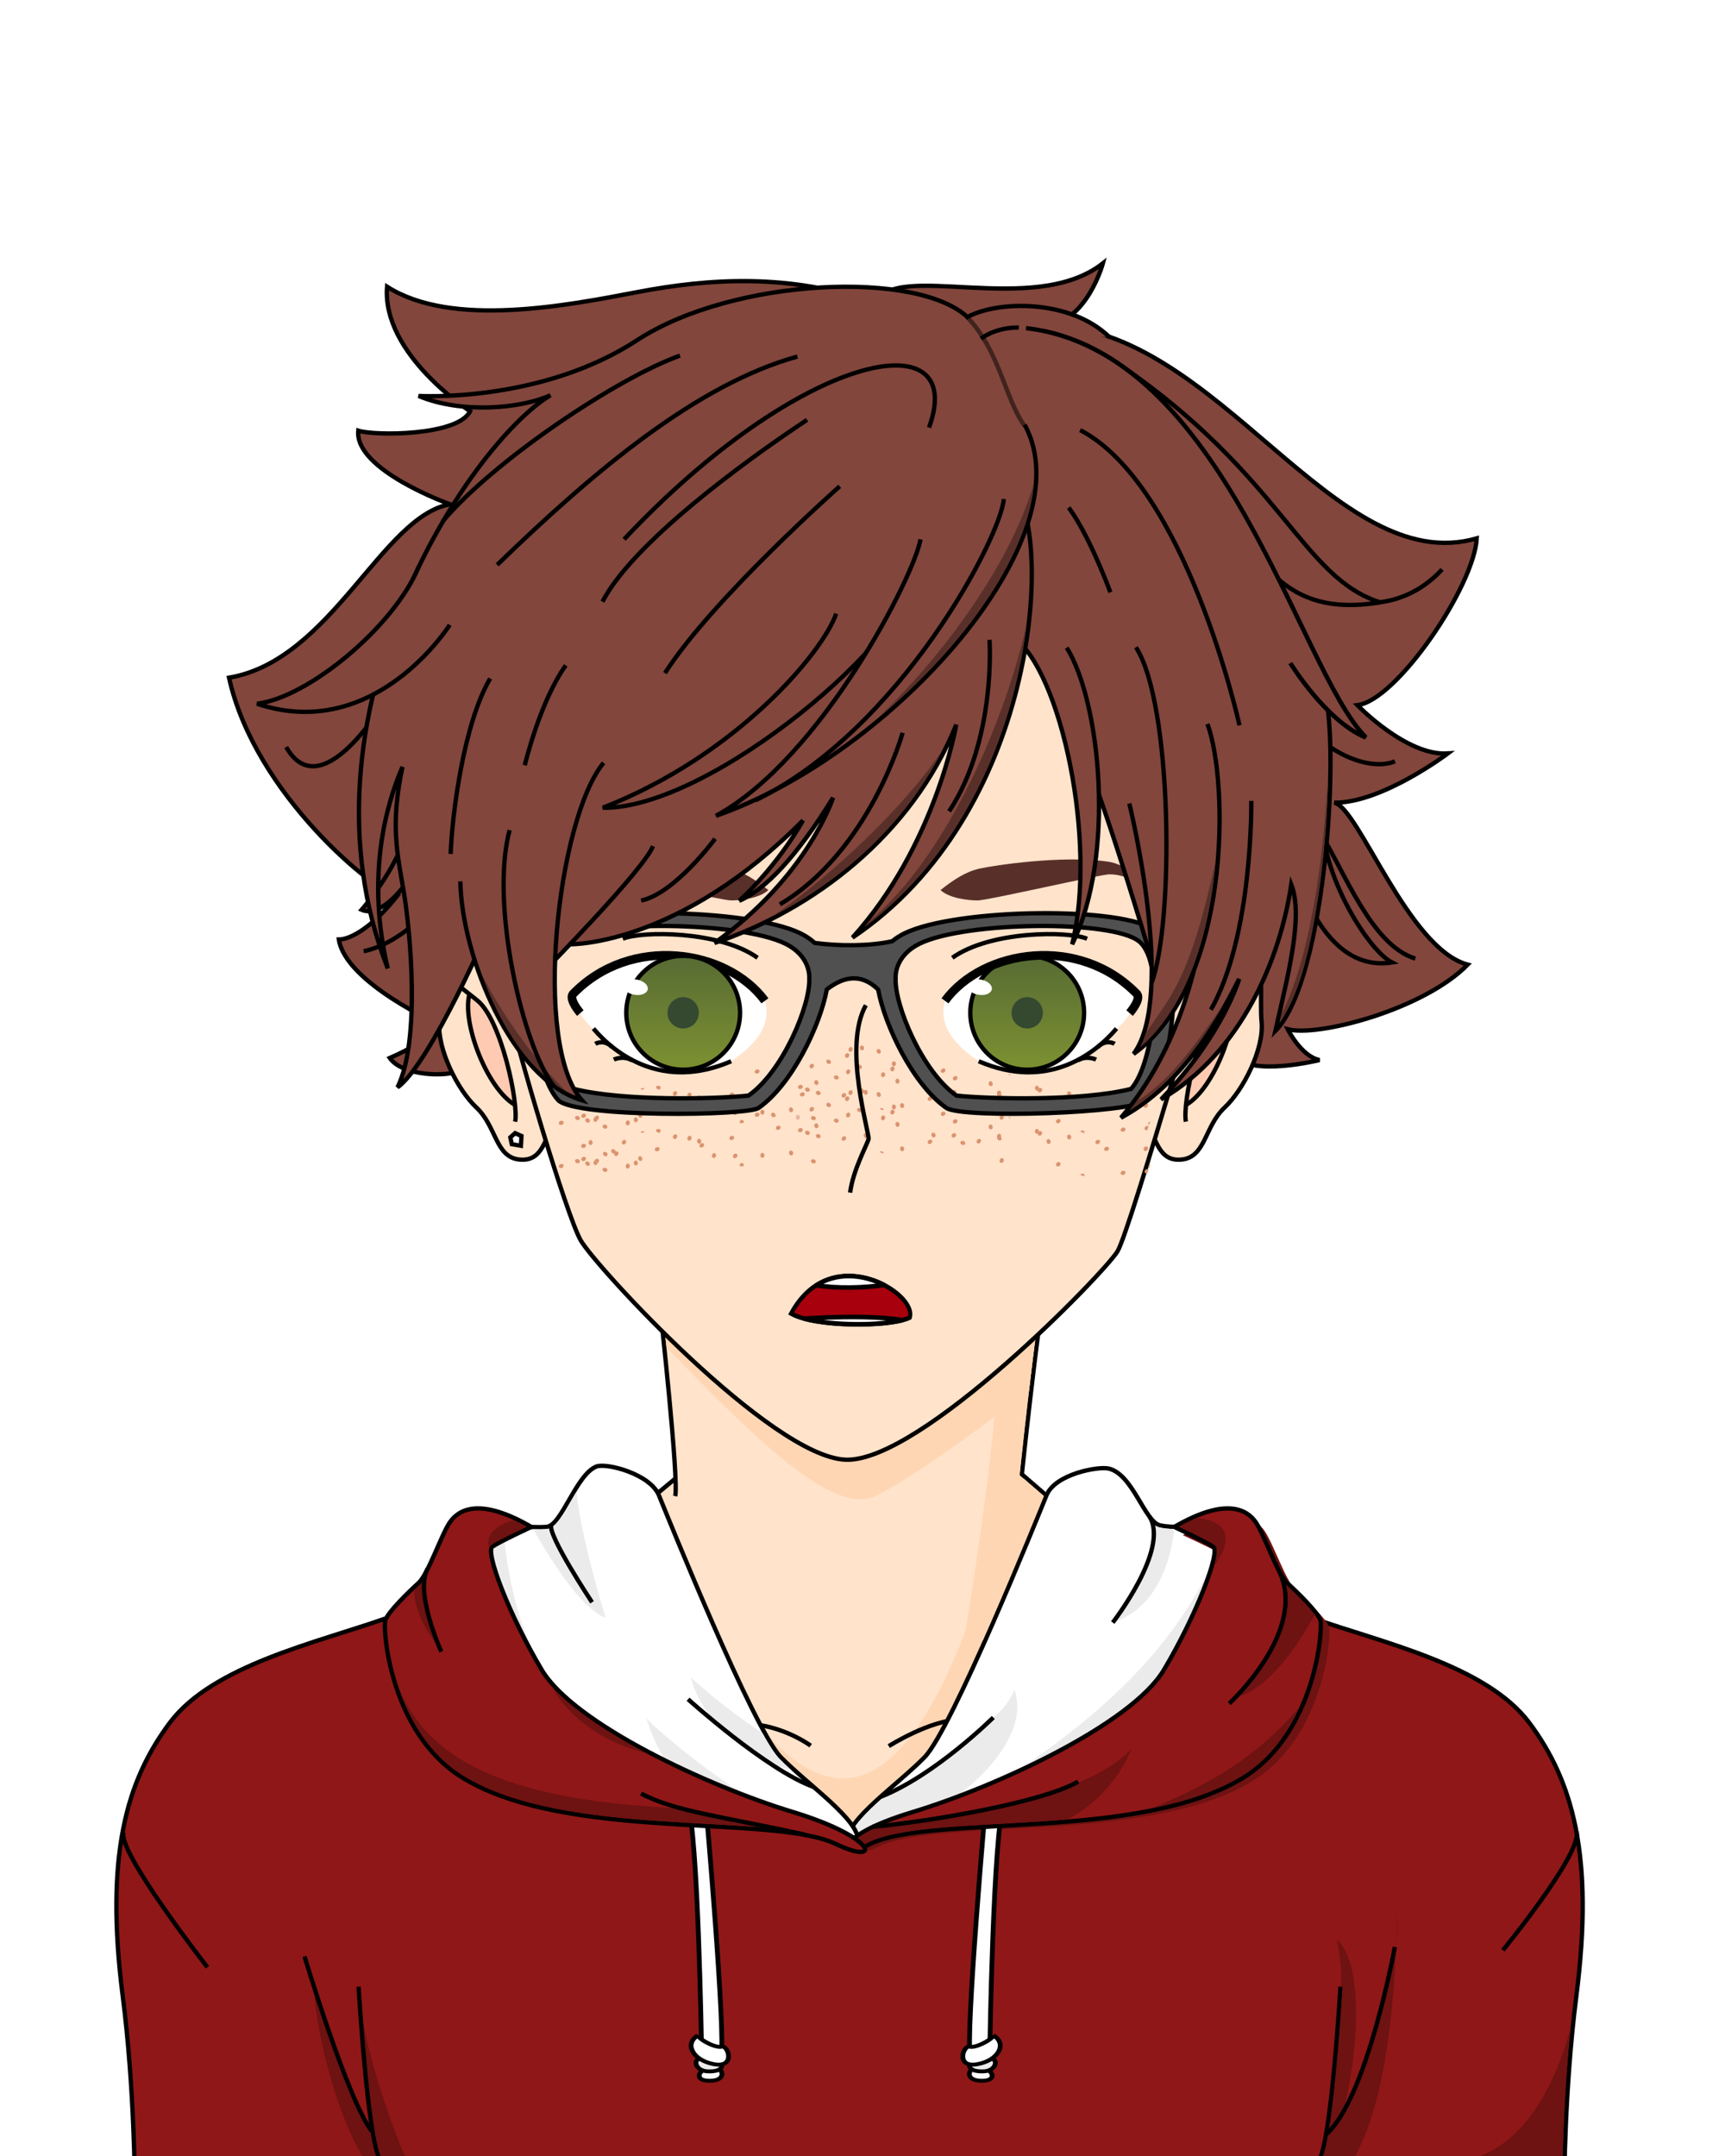 <?xml version="1.0" encoding="UTF-8" standalone="no"?>
<svg
   xmlns:dc="http://purl.org/dc/elements/1.1/"
   xmlns:cc="http://creativecommons.org/ns#"
   xmlns:rdf="http://www.w3.org/1999/02/22-rdf-syntax-ns#"
   xmlns:svg="http://www.w3.org/2000/svg"
   xmlns="http://www.w3.org/2000/svg"
   xmlns:xlink="http://www.w3.org/1999/xlink"
   id="svg8"
   version="1.1"
   viewBox="0 0 105.833 132.292"
   height="500"
   width="400">
  <defs
     id="defs2">
    <linearGradient
       id="linearGradient7717">
      <stop
         id="stop7713"
         offset="0"
         style="stop-color:#566a34;stop-opacity:1" />
      <stop
         id="stop7715"
         offset="1"
         style="stop-color:#7e9231;stop-opacity:1" />
    </linearGradient>
    <linearGradient
       y2="229.933"
       x2="41.837"
       y1="222.491"
       x1="41.837"
       gradientUnits="userSpaceOnUse"
       id="linearGradient7567-6-1"
       xlink:href="#linearGradient7717"
       gradientTransform="translate(-104.402,-0.114)" />
    <filter
       height="1.315"
       y="-0.157"
       width="1.579"
       x="-0.29"
       id="filter10308-05"
       style="color-interpolation-filters:sRGB">
      <feGaussianBlur
         id="feGaussianBlur10310-0"
         stdDeviation="0.439" />
    </filter>
    <filter
       height="2.917"
       y="-0.959"
       width="3.323"
       x="-1.162"
       id="filter8987-1"
       style="color-interpolation-filters:sRGB">
      <feGaussianBlur
         id="feGaussianBlur8989-6"
         stdDeviation="0.12" />
    </filter>
    <filter
       height="1.066"
       y="-0.033"
       width="1.015"
       x="-0.007"
       id="filter8991-8"
       style="color-interpolation-filters:sRGB">
      <feGaussianBlur
         id="feGaussianBlur8993-2"
         stdDeviation="0.454" />
    </filter>
    <filter
       height="1.066"
       y="-0.033"
       width="1.015"
       x="-0.007"
       id="filter8991-1-54"
       style="color-interpolation-filters:sRGB">
      <feGaussianBlur
         id="feGaussianBlur8993-8-3"
         stdDeviation="0.454" />
    </filter>
    <linearGradient
       y2="229.933"
       x2="41.837"
       y1="222.491"
       x1="41.837"
       gradientTransform="translate(0.32,-0.114)"
       gradientUnits="userSpaceOnUse"
       id="linearGradient16968"
       xlink:href="#linearGradient7717" />
    <linearGradient
       y2="229.933"
       x2="41.837"
       y1="222.491"
       x1="41.837"
       gradientTransform="translate(0.32,-0.114)"
       gradientUnits="userSpaceOnUse"
       id="linearGradient16970"
       xlink:href="#linearGradient7717" />
  </defs>
  <g
     style="display:inline"
     transform="translate(0,-164.708)"
     id="layer1">
    <g
       transform="translate(-292.122,83.366)"
       id="g23674">
      <path
         style="display:inline;fill:#82463c;fill-opacity:1;stroke:#000000;stroke-width:0.265px;stroke-linecap:butt;stroke-linejoin:miter;stroke-opacity:1"
         d="m 345.861,99.96 c -5.3,-1.89 -10.312,-1.52 -14.626,-0.698 -4.314,0.822 -11.38,2.219 -15.366,-0.329 -0.329,4.15 5.094,7.642 5.094,7.642 -0.74,1.52 -5.875,1.52 -6.861,1.191 -0.246,2.424 5.629,4.519 5.629,4.519 -4.191,0.74 -7.272,9.573 -13.558,10.641 1.602,7.231 9.08,13.229 10.312,13.394 -1.52,1.931 -2.876,2.67 -3.574,2.67 0.411,2.67 6.245,5.259 6.245,5.259 -0.37,0.822 -3.122,2.013 -3.122,2.013 0.822,1.15 3.574,1.15 4.273,0.781 0.698,-0.37 47.514,-0.965 47.514,-0.965 0.965,1.376 5.259,0.308 5.259,0.308 -1.13,-0.226 -1.952,-1.89 -1.952,-1.89 1.849,0.493 8.341,-1.206 11.043,-3.966 -3.66,-0.959 -6.711,-9.674 -8.192,-9.935 2.934,0.029 6.972,-3.021 6.972,-3.021 -2.527,0.174 -5.549,-2.963 -5.549,-2.963 2.411,-0.291 7.149,-7.272 7.323,-10.235 -8.735,2.517 -15.923,-13.023 -26.359,-13.064 2.458,-0.277 3.423,-3.815 3.423,-3.815 -4.256,3.364 -12.82,-0.219 -13.928,2.465 z"
         id="path9052-4" />
      <path
         style="display:inline;fill:none;stroke:#000000;stroke-width:0.265px;stroke-linecap:butt;stroke-linejoin:miter;stroke-opacity:1"
         d="m 318.965,136.487 c -2.179,2.872 -4.532,3.221 -4.532,3.221"
         id="path9201-9" />
      <path
         style="display:inline;fill:none;stroke:#000000;stroke-width:0.265px;stroke-linecap:butt;stroke-linejoin:miter;stroke-opacity:1"
         d="m 309.681,127.18 c 2.098,3.7 5.835,-2.499 5.835,-2.499"
         id="path9199-7" />
      <path
         style="display:inline;fill:none;stroke:#000000;stroke-width:0.265px;stroke-linecap:butt;stroke-linejoin:miter;stroke-opacity:1"
         d="m 372.303,125.764 c 1.017,1.598 3.748,2.963 5.404,2.295"
         id="path9195-2" />
      <path
         style="display:inline;fill:none;stroke:#000000;stroke-width:0.265px;stroke-linecap:butt;stroke-linejoin:miter;stroke-opacity:1"
         d="m 373.119,132.434 c 1.483,2.363 3.15,6.92 5.836,7.727"
         id="path9197-1" />
      <path
         style="display:inline;fill:none;stroke:#000000;stroke-width:0.265px;stroke-linecap:butt;stroke-linejoin:miter;stroke-opacity:1"
         d="m 369.301,115.706 c 2.301,2.054 7.683,4.478 11.298,0.575"
         id="path9193-30" />
      <path
         style="display:inline;fill:#82463c;fill-opacity:1;stroke:#000000;stroke-width:0.265px;stroke-linecap:butt;stroke-linejoin:miter;stroke-opacity:1"
         d="m 317.26,130.253 c 0.515,2.986 -2.952,6.913 -2.952,6.913 1.648,0.719 3.776,-3.208 3.776,-3.208"
         id="path9101-3" />
      <g
         transform="matrix(-1,0,0,1,396.484,-82.572)"
         style="display:inline"
         id="g9020-6-70">
        <path
           id="path8997-8-96"
           d="m 34.088,232.751 c -0.697,0.93 -0.738,2.458 -2.219,2.313 -1.482,-0.145 -1.401,-2.033 -2.644,-3.196 -1.16,-1.086 -2.411,-3.602 -2.266,-5.229 0.145,-1.627 -0.261,-3.544 0.697,-4.271 0.959,-0.726 4.3,3.544 4.3,3.544 z"
           style="fill:#ffe3cb;fill-opacity:1;stroke:#000000;stroke-width:0.265px;stroke-linecap:butt;stroke-linejoin:miter;stroke-opacity:1" />
        <path
           id="path9003-3-0"
           d="m 29.124,225.113 0.697,0.799 0.596,1.133 0.523,1.54 0.523,2.237 0.108,0.872 -0.413,-0.334 -1.06,-1.162 -0.886,-1.99 -0.479,-1.83 0.088,-1.54 z"
           style="fill:#ffcab2;fill-opacity:1;stroke:none;stroke-width:0.265px;stroke-linecap:butt;stroke-linejoin:miter;stroke-opacity:1" />
        <path
           id="path8999-0-6"
           d="m 31.604,232.739 c 0.232,-1.133 -0.862,-6.275 -2.32,-7.437 -1.459,-1.162 -1.459,-1.162 -1.459,-1.162"
           style="fill:none;stroke:#000000;stroke-width:0.265px;stroke-linecap:butt;stroke-linejoin:miter;stroke-opacity:1" />
        <path
           id="path9001-8-2"
           d="m 28.819,224.837 c -0.53,1.772 1.061,5.868 2.751,6.856"
           style="fill:none;stroke:#000000;stroke-width:0.265px;stroke-linecap:butt;stroke-linejoin:miter;stroke-opacity:1" />
      </g>
      <g
         style="display:inline"
         id="g9020-4"
         transform="translate(292.122,-82.572)">
        <path
           id="path8997-9"
           d="m 34.088,232.751 c -0.697,0.93 -0.738,2.458 -2.219,2.313 -1.482,-0.145 -1.401,-2.033 -2.644,-3.196 -1.16,-1.086 -2.411,-3.602 -2.266,-5.229 0.145,-1.627 -0.261,-3.544 0.697,-4.271 0.959,-0.726 4.3,3.544 4.3,3.544 z"
           style="fill:#ffe3cb;fill-opacity:1;stroke:#000000;stroke-width:0.265px;stroke-linecap:butt;stroke-linejoin:miter;stroke-opacity:1" />
        <path
           id="path9003-17"
           d="m 29.124,225.113 0.697,0.799 0.596,1.133 0.523,1.54 0.523,2.237 0.108,0.872 -0.413,-0.334 -1.06,-1.162 -0.886,-1.99 -0.479,-1.83 0.088,-1.54 z"
           style="fill:#ffcab2;fill-opacity:1;stroke:none;stroke-width:0.265px;stroke-linecap:butt;stroke-linejoin:miter;stroke-opacity:1" />
        <path
           id="path8999-8"
           d="m 31.604,232.739 c 0.232,-1.133 -0.862,-6.275 -2.32,-7.437 -1.459,-1.162 -1.459,-1.162 -1.459,-1.162"
           style="fill:none;stroke:#000000;stroke-width:0.265px;stroke-linecap:butt;stroke-linejoin:miter;stroke-opacity:1" />
        <path
           id="path9001-7"
           d="m 28.819,224.837 c -0.53,1.772 1.061,5.868 2.751,6.856"
           style="fill:none;stroke:#000000;stroke-width:0.265px;stroke-linecap:butt;stroke-linejoin:miter;stroke-opacity:1" />
        <path
           id="path9013-52"
           d="m 31.604,233.444 -0.294,0.258 0.091,0.418 0.559,0.098 0.033,-0.599 z"
           style="fill:#ffffff;fill-opacity:1;stroke:#000000;stroke-width:0.265px;stroke-linecap:butt;stroke-linejoin:miter;stroke-opacity:1" />
      </g>
      <path
         style="display:inline;fill:#ffe3cb;fill-opacity:1;stroke:#000000;stroke-width:0.265px;stroke-linecap:butt;stroke-linejoin:miter;stroke-opacity:1"
         d="m 331.863,173.466 3.021,-2.498 19.232,0.232 3.835,3.312 -6.566,14.235 -7.282,5.57 -6.837,-6.093 z"
         id="path2622-23" />
      <path
         style="display:inline;fill:#ffd6b3;fill-opacity:1;stroke:none;stroke-width:0.265px;stroke-linecap:butt;stroke-linejoin:miter;stroke-opacity:1"
         d="m 354.449,171.662 c -2.343,7.869 -8.117,32.04 -19.64,9.282 0.312,0.935 0.633,1.866 0.958,2.796 l 1.613,4.406 6.73,5.998 7.17,-5.482 6.51,-14.115 z"
         id="path9203-74" />
      <path
         style="display:inline;fill:none;stroke:#000000;stroke-width:0.265px;stroke-linecap:butt;stroke-linejoin:miter;stroke-opacity:1"
         d="m 351.066,186.858 c -1.859,0 -4.416,1.627 -4.416,1.627"
         id="path2624-77" />
      <path
         style="display:inline;fill:none;stroke:#000000;stroke-width:0.265px;stroke-linecap:butt;stroke-linejoin:miter;stroke-opacity:1"
         d="m 337.558,187.12 c 2.382,-0.087 4.3,1.336 4.3,1.336"
         id="path2626-41" />
      <path
         style="display:inline;fill:#ffffff;fill-opacity:1;stroke:#000000;stroke-width:0.265px;stroke-linecap:butt;stroke-linejoin:miter;stroke-opacity:1"
         d="m 344.104,194.317 c -0.062,-1.325 3.061,-3.431 4.745,-5.156 1.684,-1.726 6.943,-14.749 7.477,-16.064 0.534,-1.315 3.181,-1.794 3.821,-1.643 1.479,0.349 2.197,3.261 3.143,3.482 1.034,0.242 2.694,-0.065 2.691,-0.072 l 2.054,1.89 -2.219,6.861 -6.039,5.218 -10.025,4.108 z"
         id="path2605-2-71" />
      <path
         style="display:inline;fill:#ebebeb;fill-opacity:1;stroke:none;stroke-width:0.265px;stroke-linecap:butt;stroke-linejoin:miter;stroke-opacity:1"
         d="m 367.316,175.758 c -0.216,0.259 -0.452,0.659 -0.71,1.243 -3.644,8.235 -11.887,12.718 -15.372,15.284 l -0.021,0.317 8.815,-4.008 5.728,-5.431 2.003,-6.987 z"
         id="path9961-0" />
      <path
         style="display:inline;fill:#ebebeb;fill-opacity:1;stroke:none;stroke-width:0.265px;stroke-linecap:butt;stroke-linejoin:miter;stroke-opacity:1"
         d="m 354.365,185.026 c 0,0 -0.529,1.224 -1.323,1.687 l -1.157,1.078 -1.912,1.573 -2.058,1.357 -1.271,0.612 c -0.251,0.22 -0.498,0.438 -0.732,0.654 -0.489,0.451 -0.923,0.89 -1.225,1.289 -0.249,0.329 -0.332,0.602 -0.371,0.853 l 3.919,-0.955 c 0.366,-0.252 0.801,-0.523 1.334,-0.811 2.257,-1.216 5.787,-4.493 4.795,-7.337 z"
         id="path9925-0" />
      <path
         style="display:inline;fill:#ffffff;fill-opacity:1;stroke:#000000;stroke-width:0.265px;stroke-linecap:butt;stroke-linejoin:miter;stroke-opacity:1"
         d="m 344.771,194.317 c 0.062,-1.325 -3.061,-3.431 -4.745,-5.156 -1.684,-1.726 -6.943,-14.749 -7.477,-16.064 -0.534,-1.315 -3.231,-2.01 -3.841,-1.767 -1.238,0.494 -2.127,3.609 -3.04,3.698 -0.967,0.094 -2.773,-0.164 -2.773,-0.164 l -2.054,1.89 2.219,6.861 6.039,5.218 10.025,4.108 z"
         id="path2605-29" />
      <path
         style="display:inline;fill:#ebebeb;fill-opacity:1;stroke:none;stroke-width:0.265px;stroke-linecap:butt;stroke-linejoin:miter;stroke-opacity:1"
         d="m 323.06,174.109 -1.16,0.411 -1.044,1.693 2.783,7.014 c 0.946,0.655 2.032,1.161 1.105,-0.79 -1.484,-3.123 -1.871,-7.536 -1.684,-8.329 z"
         id="path9997-3" />
      <path
         style="display:inline;fill:#ebebeb;fill-opacity:1;stroke:none;stroke-width:0.265px;stroke-linecap:butt;stroke-linejoin:miter;stroke-opacity:1"
         d="m 331.776,186.771 c 0,0 0.634,2.271 2.113,3.882 l 2.496,1.023 3.482,0.978 c -3.146,-1.53 -7.407,-5.101 -8.091,-5.883 z m 8.091,5.883 c 0.596,0.29 1.157,0.515 1.641,0.625 l 3.017,0.684 c -10e-5,-2.6e-4 -5.3e-4,-5.3e-4 -5.3e-4,-0.001 z"
         id="path2605-3-0" />
      <path
         style="display:inline;fill:#901717;fill-opacity:1;stroke:none;stroke-width:0.265px;stroke-linecap:butt;stroke-linejoin:miter;stroke-opacity:1"
         d="m 373.551,214.428 c 0.822,-3.369 3.369,-32.292 3.369,-32.292 -0.493,-0.575 -7.477,-2.383 -7.477,-2.383 l -4.437,9.285 -12.818,3.122 -6.491,1.315 -1.15,0.493 -7.231,-2.301 -15.53,-4.026 -4.766,-7.067 c -2.136,0 -5.834,1.972 -5.834,1.972 0,2.465 3.451,31.717 3.451,31.717 z"
         id="path2503-0" />
      <path
         style="display:inline;fill:#6e1212;fill-opacity:1;stroke:none;stroke-width:0.265px;stroke-linecap:butt;stroke-linejoin:miter;stroke-opacity:1"
         d="m 314.121,203.243 -0.643,1.03 c 0.619,5.379 1.158,9.99 1.158,9.99 l 2.601,0.007 c -1.051,-2.246 -3.035,-7.965 -3.116,-11.028 z"
         id="path10043-58" />
      <path
         style="display:inline;fill:#901717;fill-opacity:1;stroke:#000000;stroke-width:0.265px;stroke-linecap:butt;stroke-linejoin:miter;stroke-opacity:1"
         d="m 372.729,180.656 c 4.191,1.479 10.6,2.876 13.229,6.409 2.629,3.533 3.987,8.095 2.876,16.762 -0.724,5.649 -0.74,11.504 -0.74,11.504 l -15.037,-1.456 c 0.755,-1.249 1.307,-10.633 1.307,-10.633"
         id="path2505-1" />
      <path
         style="display:inline;fill:#6e1212;fill-opacity:1;stroke:none;stroke-width:0.265px;stroke-linecap:butt;stroke-linejoin:miter;stroke-opacity:1"
         d="m 364.697,175.543 c 3.196,-1.826 4.474,-1.027 4.997,-0.285 0.523,0.742 1.332,3.126 1.917,3.652 0.655,0.589 1.883,1.761 2.047,2.255 0.164,0.494 -0.268,6.809 -4.756,9.502 -6.403,3.842 -18.964,2.165 -22.871,3.977 -1.504,0.843 -2.542,-0.385 2.629,-1.926 5.171,-1.541 13.422,-5.307 15.397,-8.559 1.975,-3.252 3.5,-7.12 3.027,-7.432 -0.472,-0.313 -2.388,-1.184 -2.388,-1.184 z"
         id="path2537-23-9" />
      <path
         style="display:inline;fill:#901717;fill-opacity:1;stroke:#000000;stroke-width:0.265px;stroke-linecap:butt;stroke-linejoin:miter;stroke-opacity:1"
         d="m 315.757,180.656 c -4.191,1.479 -10.6,2.876 -13.229,6.409 -2.629,3.533 -3.987,8.095 -2.876,16.762 0.724,5.649 0.74,11.504 0.74,11.504 l 15.037,-1.456 c -0.755,-1.249 -1.307,-10.633 -1.307,-10.633"
         id="path2505-6-24" />
      <g
         style="display:inline;stroke-width:1.107"
         id="g2566-6-2"
         transform="matrix(-1,0,0,0.816,394.304,-32.017)">
        <path
           id="path2554-1-6"
           d="m 40.591,274.486 c 0.657,2.301 0.863,18.447 0.863,18.447 l 1.191,0.616 c 0.329,-1.397 -0.945,-19.104 -0.945,-19.104 z"
           style="fill:#ffffff;fill-opacity:1;stroke:#000000;stroke-width:0.293px;stroke-linecap:butt;stroke-linejoin:miter;stroke-opacity:1" />
        <path
           id="path2560-9-41"
           d="m 41.629,294.586 c -0.339,0.072 -0.616,0.801 0.308,0.801 0.924,0 0.883,-0.668 0.575,-0.904 -0.308,-0.236 -0.883,0.103 -0.883,0.103 z"
           style="fill:#ffffff;fill-opacity:1;stroke:#000000;stroke-width:0.293px;stroke-linecap:butt;stroke-linejoin:miter;stroke-opacity:1" />
        <path
           id="path2558-5-02"
           d="m 41.464,293.734 c -0.565,-0.082 -0.452,0.904 0.37,0.945 0.822,0.041 1.068,-0.39 0.688,-0.698 -0.38,-0.308 -1.058,-0.246 -1.058,-0.246 z"
           style="fill:#ebebeb;fill-opacity:1;stroke:#000000;stroke-width:0.293px;stroke-linecap:butt;stroke-linejoin:miter;stroke-opacity:1" />
        <path
           id="path2556-4-8"
           d="m 41.238,291.974 c 0.073,0.334 1.177,1.031 1.496,0.828 0.407,0.058 0.77,1.627 -0.523,1.336 -1.293,-0.291 -1.845,-1.54 -0.973,-2.164 z"
           style="fill:#ffffff;fill-opacity:1;stroke:#000000;stroke-width:0.293px;stroke-linecap:butt;stroke-linejoin:miter;stroke-opacity:1" />
      </g>
      <path
         style="display:inline;fill:#901717;fill-opacity:1;stroke:#000000;stroke-width:0.265px;stroke-linecap:butt;stroke-linejoin:miter;stroke-opacity:1"
         d="m 364.168,175.034 c 3.196,-1.859 4.474,-1.046 4.997,-0.291 0.523,0.755 1.332,3.183 1.917,3.719 0.655,0.599 1.883,1.793 2.047,2.297 0.164,0.503 -0.268,6.933 -4.756,9.675 -6.403,3.913 -18.964,2.205 -22.871,4.05 -1.504,0.859 -2.542,-0.392 2.629,-1.961 5.171,-1.569 13.422,-5.403 15.397,-8.715 1.975,-3.312 3.5,-7.25 3.027,-7.568 -0.472,-0.318 -2.388,-1.205 -2.388,-1.205 z"
         id="path2537-69" />
      <g
         id="g2566-00"
         transform="matrix(1,0,0,0.816,293.709,-32.017)"
         style="display:inline;stroke-width:1.107">
        <path
           id="path2554-3"
           d="m 40.591,274.486 c 0.657,2.301 0.863,18.447 0.863,18.447 l 1.191,0.616 c 0.329,-1.397 -0.945,-19.104 -0.945,-19.104 z"
           style="fill:#ffffff;fill-opacity:1;stroke:#000000;stroke-width:0.293px;stroke-linecap:butt;stroke-linejoin:miter;stroke-opacity:1" />
        <path
           id="path2560-62"
           d="m 41.629,294.586 c -0.339,0.072 -0.616,0.801 0.308,0.801 0.924,0 0.883,-0.668 0.575,-0.904 -0.308,-0.236 -0.883,0.103 -0.883,0.103 z"
           style="fill:#ffffff;fill-opacity:1;stroke:#000000;stroke-width:0.293px;stroke-linecap:butt;stroke-linejoin:miter;stroke-opacity:1" />
        <path
           id="path2558-7"
           d="m 41.464,293.734 c -0.565,-0.082 -0.452,0.904 0.37,0.945 0.822,0.041 1.068,-0.39 0.688,-0.698 -0.38,-0.308 -1.058,-0.246 -1.058,-0.246 z"
           style="fill:#ebebeb;fill-opacity:1;stroke:#000000;stroke-width:0.293px;stroke-linecap:butt;stroke-linejoin:miter;stroke-opacity:1" />
        <path
           id="path2556-51"
           d="m 41.238,291.974 c 0.073,0.334 1.177,1.031 1.496,0.828 0.407,0.058 0.77,1.627 -0.523,1.336 -1.293,-0.291 -1.845,-1.54 -0.973,-2.164 z"
           style="fill:#ffffff;fill-opacity:1;stroke:#000000;stroke-width:0.293px;stroke-linecap:butt;stroke-linejoin:miter;stroke-opacity:1" />
      </g>
      <path
         style="display:inline;fill:#6e1212;fill-opacity:1;stroke:none;stroke-width:0.265px;stroke-linecap:butt;stroke-linejoin:miter;stroke-opacity:1"
         d="m 361.554,188.63 c -1.423,1.569 -4.009,2.353 -4.009,2.353 l -1.896,0.704 -4.694,0.965 -2.757,0.488 -1.904,0.172 c -0.35,0.145 -0.659,0.286 -0.902,0.416 -0.595,0.319 -0.886,0.597 -0.959,0.744 -0.036,0.073 -0.026,0.089 -0.015,0.103 0.01,0.014 0.056,0.045 0.148,0.053 0.184,0.017 0.515,-0.055 0.873,-0.26 l 0.004,-0.002 0.004,-0.002 c 1.009,-0.476 2.535,-0.712 4.367,-0.873 1.832,-0.161 3.969,-0.242 6.182,-0.389 0.537,-0.035 1.079,-0.075 1.622,-0.12 2.917,-1.513 3.937,-4.353 3.937,-4.353 z"
         id="path9568-17" />
      <path
         style="display:inline;fill:#901717;fill-opacity:1;stroke:#000000;stroke-width:0.265px;stroke-linecap:butt;stroke-linejoin:miter;stroke-opacity:1"
         d="m 324.723,175.034 c -3.196,-1.859 -4.474,-1.046 -4.997,-0.291 -0.523,0.755 -1.332,3.183 -1.917,3.719 -0.655,0.599 -1.883,1.793 -2.047,2.297 -0.164,0.503 0.268,6.933 4.756,9.675 6.403,3.913 18.964,2.205 22.871,4.05 2.88,1.372 2.542,-0.392 -2.629,-1.961 -5.171,-1.569 -13.422,-5.403 -15.397,-8.715 -1.975,-3.312 -3.5,-7.25 -3.027,-7.568 0.472,-0.318 2.388,-1.205 2.388,-1.205 z"
         id="path2537-2-40" />
      <path
         style="display:inline;fill:#6e1212;fill-opacity:1;stroke:none;stroke-width:0.265px;stroke-linecap:butt;stroke-linejoin:miter;stroke-opacity:1"
         d="m 377.846,198.689 c 0,0 0.084,1.98 -0.247,2.84 l -0.38,1.786 -0.695,2.447 -1.174,3.572 -1.042,2.117 -0.666,0.683 c -0.059,0.353 -0.119,0.683 -0.182,0.956 -0.07,0.299 -0.146,0.49 -0.226,0.67 l 1.873,0.184 c 0.597,-1.142 2.509,-4.207 2.74,-15.255 z"
         id="path9723-22" />
      <path
         style="display:inline;fill:#6e1212;fill-opacity:1;stroke:none;stroke-width:0.265px;stroke-linecap:butt;stroke-linejoin:miter;stroke-opacity:1"
         d="m 374.157,200.366 c 0,0 0.378,1.929 0.208,2.876 l 0.131,0.008 c 0,0 -0.138,2.349 -0.371,4.853 -0.116,1.252 -0.255,2.544 -0.414,3.603 -0.079,0.53 -0.164,1.001 -0.252,1.383 -0.07,0.3 -0.146,0.49 -0.226,0.67 l 1.075,-2.308 c 0.63,-1.2 1.994,-9.064 -0.151,-11.085 z"
         id="path9759-3" />
      <path
         style="display:inline;fill:none;stroke:#000000;stroke-width:0.265px;stroke-linecap:butt;stroke-linejoin:miter;stroke-opacity:1"
         d="m 373.448,212.332 c 2.527,-2.116 4.252,-11.524 4.252,-11.524"
         id="path2595-9" />
      <path
         style="display:inline;fill:none;stroke:#000000;stroke-width:0.265px;stroke-linecap:butt;stroke-linejoin:miter;stroke-opacity:1"
         d="m 388.847,193.729 c 0.363,1.322 -4.517,7.277 -4.517,7.277"
         id="path2597-1" />
      <path
         style="display:inline;fill:#6e1212;fill-opacity:1;stroke:none;stroke-width:0.265px;stroke-linecap:butt;stroke-linejoin:miter;stroke-opacity:1"
         d="m 311.354,203.216 c 0.226,3.317 1.526,8.095 3.119,10.619 l 0.78,-0.075 c -0.081,-0.179 -0.157,-0.37 -0.226,-0.67 -0.078,-0.337 -0.153,-0.753 -0.224,-1.209 l -0.399,-0.581 -0.696,-1.497 -1.111,-2.929 -1.006,-2.888 z"
         id="path10061-8" />
      <path
         style="display:inline;fill:none;stroke:#000000;stroke-width:0.265px;stroke-linecap:butt;stroke-linejoin:miter;stroke-opacity:1"
         d="m 314.927,212.103 c -1.453,-1.859 -4.125,-10.72 -4.125,-10.72"
         id="path2601-9" />
      <path
         style="display:inline;fill:none;stroke:#000000;stroke-width:0.265px;stroke-linecap:butt;stroke-linejoin:miter;stroke-opacity:1"
         d="m 299.704,193.772 c -0.407,1.162 5.142,8.28 5.142,8.28"
         id="path2603-2" />
      <path
         style="display:inline;fill:#ffe3cb;fill-opacity:1;stroke:#000000;stroke-width:0.265px;stroke-linecap:butt;stroke-linejoin:miter;stroke-opacity:1"
         d="m 333.548,173.146 c 0.232,-1.017 -0.901,-11.301 -0.901,-11.301 l 11.446,5.897 12.114,-7.147 c -0.32,1.278 -1.511,12.027 -1.511,12.492"
         id="path2628-2" />
      <path
         style="display:inline;fill:#ffd6b3;fill-opacity:1;stroke:none;stroke-width:0.265px;stroke-linecap:butt;stroke-linejoin:miter;stroke-opacity:1"
         d="m 356.036,160.851 -11.937,7.043 -11.293,-5.818 c 0.013,0.122 0.097,0.899 0.206,1.948 4.331,4.404 9.945,10.386 12.723,9.151 2.146,-0.954 6.93,-4.508 9.519,-6.483 0.153,-1.307 0.311,-2.615 0.452,-3.689 0.138,-1.055 0.245,-1.737 0.33,-2.152 z"
         id="path9342-2" />
      <path
         style="display:inline;fill:#ffd6b3;fill-opacity:1;stroke:none;stroke-width:0.265px;stroke-linecap:butt;stroke-linejoin:miter;stroke-opacity:1"
         d="m 354.819,161.569 -1.377,0.812 c 0.167,5.791 -2.115,19.198 -2.115,19.198 l 1.098,0.413 c 0.158,-0.356 0.317,-0.713 0.473,-1.071 1.564,-3.572 2.963,-7.034 3.265,-7.779 l -1.485,-1.282 0.007,-0.069 c 0.152,-1.471 0.434,-4.014 0.712,-6.319 0.135,-1.125 0.268,-2.182 0.385,-3.042 z"
         id="path9240-3" />
      <path
         style="display:inline;fill:#ffe3cb;fill-opacity:1;stroke:#000000;stroke-width:0.265px;stroke-linecap:butt;stroke-linejoin:miter;stroke-opacity:1"
         d="m 323.09,142.265 c 0.755,3.486 3.777,13.596 4.648,15.165 0.872,1.569 11.679,13.305 16.269,13.48 4.59,0.174 15.862,-11.446 16.675,-12.782 0.813,-1.336 6.566,-21.44 6.566,-21.44 l -4.706,-18.709 -34.164,0.232 z"
         id="path2630-5" />
      <path
         style="display:inline;opacity:1;fill:#da9470;fill-opacity:1;stroke:none;stroke-width:1.002;stroke-linecap:round;stroke-linejoin:round;stroke-miterlimit:4;stroke-dasharray:none;stroke-dashoffset:0;stroke-opacity:1;paint-order:fill markers stroke;filter:url(#filter8991-1-54)"
         d="m 173.051,182.452 a 0.568,0.469 79.568 0 0 -0.047,0.006 0.568,0.469 79.568 0 0 -0.359,0.645 0.568,0.469 79.568 0 0 0.564,0.475 0.568,0.469 79.568 0 0 0.359,-0.645 0.568,0.469 79.568 0 0 -0.518,-0.48 z m -2.545,0.352 a 0.469,0.568 20.717 0 0 -0.467,0.391 0.469,0.568 20.717 0 0 0.238,0.697 0.469,0.568 20.717 0 0 0.639,-0.365 0.469,0.568 20.717 0 0 -0.236,-0.697 0.469,0.568 20.717 0 0 -0.125,-0.025 0.469,0.568 20.717 0 0 -0.049,0 z m 6.395,0.459 a 0.568,0.469 66.169 0 0 -0.137,0.033 0.568,0.469 66.169 0 0 -0.199,0.709 0.568,0.469 66.169 0 0 0.658,0.332 0.568,0.469 66.169 0 0 0.199,-0.711 0.568,0.469 66.169 0 0 -0.521,-0.363 z m -17.525,0.043 a 0.469,0.568 71.56 0 0 -0.221,0.035 0.469,0.568 71.56 0 0 -0.393,0.625 0.469,0.568 71.56 0 0 0.689,0.266 0.469,0.568 71.56 0 0 0.391,-0.625 0.469,0.568 71.56 0 0 -0.467,-0.301 z m 10.369,0.93 a 0.469,0.568 29.631 0 0 -0.475,0.312 0.469,0.568 29.631 0 0 0.127,0.727 0.469,0.568 29.631 0 0 0.689,-0.262 0.469,0.568 29.631 0 0 -0.127,-0.727 0.469,0.568 29.631 0 0 -0.215,-0.051 z m -4.465,1.484 a 0.568,0.469 36.639 0 0 -0.338,0.166 0.568,0.469 36.639 0 0 0.176,0.717 0.568,0.469 36.639 0 0 0.736,-0.037 0.568,0.469 36.639 0 0 -0.176,-0.717 0.568,0.469 36.639 0 0 -0.398,-0.129 z m 15.211,0.404 a 0.568,0.469 88.446 0 0 -0.453,0.582 0.568,0.469 88.446 0 0 0.484,0.555 0.568,0.469 88.446 0 0 0.453,-0.58 0.568,0.469 88.446 0 0 -0.484,-0.557 z m -18.906,0.572 a 0.469,0.568 43.858 0 0 -0.436,0.199 0.469,0.568 43.858 0 0 -0.057,0.734 0.469,0.568 43.858 0 0 0.732,-0.084 0.469,0.568 43.858 0 0 0.055,-0.736 0.469,0.568 43.858 0 0 -0.295,-0.113 z m 10.896,0.225 a 0.568,0.469 23.674 0 0 -0.453,0.26 0.568,0.469 23.674 0 0 0.332,0.656 0.568,0.469 23.674 0 0 0.709,-0.201 0.568,0.469 23.674 0 0 -0.332,-0.658 0.568,0.469 23.674 0 0 -0.256,-0.057 z m 7.758,0.406 a 0.469,0.568 20.33 0 0 -0.512,0.395 0.469,0.568 20.33 0 0 0.242,0.695 0.469,0.568 20.33 0 0 0.637,-0.369 0.469,0.568 20.33 0 0 -0.242,-0.695 0.469,0.568 20.33 0 0 -0.125,-0.025 z m 11.73,0.443 a 0.469,0.568 51.86 0 0 -0.355,0.141 0.469,0.568 51.86 0 0 -0.158,0.719 0.469,0.568 51.86 0 0 0.736,0.018 0.469,0.568 51.86 0 0 0.158,-0.719 0.469,0.568 51.86 0 0 -0.381,-0.158 z m -43.072,0.23 a 0.469,0.568 69.612 0 0 -0.219,0.041 0.469,0.568 69.612 0 0 -0.371,0.639 0.469,0.568 69.612 0 0 0.697,0.242 0.469,0.568 69.612 0 0 0.369,-0.639 0.469,0.568 69.612 0 0 -0.477,-0.283 z m 21.111,0.004 a 0.469,0.568 26.82 0 0 -0.506,0.338 0.469,0.568 26.82 0 0 0.162,0.719 0.469,0.568 26.82 0 0 0.676,-0.295 0.469,0.568 26.82 0 0 -0.162,-0.719 0.469,0.568 26.82 0 0 -0.17,-0.043 z m -17.504,0.018 a 0.568,0.469 45.353 0 0 -0.309,0.117 0.568,0.469 45.353 0 0 0.066,0.734 0.568,0.469 45.353 0 0 0.732,0.074 0.568,0.469 45.353 0 0 -0.065,-0.734 0.568,0.469 45.353 0 0 -0.426,-0.191 z m 25.531,0.641 a 0.469,0.568 16.343 0 0 -0.482,0.428 0.469,0.568 16.343 0 0 0.289,0.678 0.469,0.568 16.343 0 0 0.611,-0.414 0.469,0.568 16.343 0 0 -0.291,-0.678 0.469,0.568 16.343 0 0 -0.127,-0.014 z m 28.922,0.404 a 0.568,0.469 77.097 0 0 0.473,0.203 0.568,0.469 77.097 0 0 0.215,-0.131 z m -39.85,0.314 a 0.568,0.469 17.386 0 0 -0.477,0.309 0.568,0.469 17.386 0 0 0.402,0.617 0.568,0.469 17.386 0 0 0.682,-0.277 0.568,0.469 17.386 0 0 -0.402,-0.617 0.568,0.469 17.386 0 0 -0.205,-0.031 z m 27.688,0.154 a 0.469,0.568 56.348 0 0 -0.365,0.111 0.469,0.568 56.348 0 0 -0.213,0.707 0.469,0.568 56.348 0 0 0.732,0.074 0.469,0.568 56.348 0 0 0.213,-0.705 0.469,0.568 56.348 0 0 -0.367,-0.188 z m -13.508,0.623 a 0.568,0.469 80.67 0 0 -0.047,0.006 0.568,0.469 80.67 0 0 -0.371,0.637 0.568,0.469 80.67 0 0 0.557,0.484 0.568,0.469 80.67 0 0 0.369,-0.637 0.568,0.469 80.67 0 0 -0.508,-0.49 z m -18.801,0.324 a 0.568,0.469 73.483 0 0 -0.092,0.016 0.568,0.469 73.483 0 0 -0.289,0.678 0.568,0.469 73.483 0 0 0.611,0.412 0.568,0.469 73.483 0 0 0.289,-0.678 0.568,0.469 73.483 0 0 -0.52,-0.428 z m 40.385,0.262 a 0.568,0.469 81.07 0 0 -0.047,0.004 0.568,0.469 81.07 0 0 -0.375,0.635 0.568,0.469 81.07 0 0 0.551,0.488 0.568,0.469 81.07 0 0 0.375,-0.635 0.568,0.469 81.07 0 0 -0.504,-0.492 z m -49.082,0.275 a 0.469,0.568 63.178 0 0 -0.27,0.07 0.469,0.568 63.178 0 0 -0.297,0.676 0.469,0.568 63.178 0 0 0.719,0.162 0.469,0.568 63.178 0 0 0.297,-0.676 0.469,0.568 63.178 0 0 -0.449,-0.232 z m 5.139,0.555 a 0.469,0.568 71.22 0 0 -0.221,0.037 0.469,0.568 71.22 0 0 -0.387,0.627 0.469,0.568 71.22 0 0 0.688,0.262 0.469,0.568 71.22 0 0 0.389,-0.627 0.469,0.568 71.22 0 0 -0.469,-0.299 z m -32.688,0.188 -0.766,0.115 a 0.568,0.469 42.493 0 0 0.176,0.613 0.568,0.469 42.493 0 0 0.736,0.039 0.568,0.469 42.493 0 0 -0.104,-0.73 0.568,0.469 42.493 0 0 -0.041,-0.037 z m 87.332,0.018 a 0.568,0.469 79.158 0 0 -0.047,0.006 0.568,0.469 79.158 0 0 -0.354,0.646 0.568,0.469 79.158 0 0 0.566,0.471 0.568,0.469 79.158 0 0 0.076,-0.023 0.469,0.568 39.265 0 0 0.15,0.363 0.469,0.568 39.265 0 0 0.723,-0.143 0.469,0.568 39.265 0 0 -0.002,-0.736 0.469,0.568 39.265 0 0 -0.58,0.012 0.568,0.469 79.158 0 0 -0.012,-0.119 0.568,0.469 79.158 0 0 -0.521,-0.477 z m -53.164,0.418 a 0.568,0.469 22.453 0 0 -0.447,0.268 0.568,0.469 22.453 0 0 0.348,0.65 0.568,0.469 22.453 0 0 0.703,-0.215 0.568,0.469 22.453 0 0 -0.346,-0.652 0.568,0.469 22.453 0 0 -0.258,-0.051 z m -37.629,0.082 -0.926,0.139 a 0.469,0.568 34.463 0 0 0.148,0.193 0.469,0.568 34.463 0 0 0.709,-0.203 0.469,0.568 34.463 0 0 0.068,-0.129 z m 66.84,0.359 a 0.568,0.469 70.563 0 0 -0.139,0.023 0.568,0.469 70.563 0 0 -0.254,0.691 0.568,0.469 70.563 0 0 0.633,0.381 0.568,0.469 70.563 0 0 0.252,-0.693 0.568,0.469 70.563 0 0 -0.492,-0.402 z m -15.705,0.102 a 0.568,0.469 79.265 0 0 -0.047,0.006 0.568,0.469 79.265 0 0 -0.355,0.646 0.568,0.469 79.265 0 0 0.566,0.471 0.568,0.469 79.265 0 0 0.355,-0.646 0.568,0.469 79.265 0 0 -0.52,-0.477 z m 20.584,0.016 a 0.469,0.568 50.489 0 0 -0.404,0.148 0.469,0.568 50.489 0 0 -0.141,0.725 0.469,0.568 50.489 0 0 0.736,0 0.469,0.568 50.489 0 0 0.141,-0.723 0.469,0.568 50.489 0 0 -0.332,-0.15 z m 10.404,0.146 a 0.469,0.568 18.929 0 0 -0.502,0.406 0.469,0.568 18.929 0 0 0.006,0.441 0.568,0.469 42.083 0 0 0.201,0.545 0.568,0.469 42.083 0 0 0.736,0.033 0.568,0.469 42.083 0 0 -0.066,-0.688 0.469,0.568 18.929 0 0 0.01,-0.027 0.469,0.568 18.929 0 0 -0.258,-0.689 0.469,0.568 18.929 0 0 -0.127,-0.021 z m -41.996,0.062 a 0.568,0.469 21.342 0 0 -0.441,0.275 0.568,0.469 21.342 0 0 0.359,0.645 0.568,0.469 21.342 0 0 0.699,-0.23 0.568,0.469 21.342 0 0 -0.357,-0.645 0.568,0.469 21.342 0 0 -0.26,-0.045 z m -33.012,0.059 a 0.469,0.568 28.82 0 0 -0.469,0.32 0.469,0.568 28.82 0 0 0.137,0.725 0.469,0.568 28.82 0 0 0.686,-0.273 0.469,0.568 28.82 0 0 -0.137,-0.723 0.469,0.568 28.82 0 0 -0.217,-0.049 z m 91.164,0.061 a 0.568,0.469 78.25 0 0 -0.092,0.008 0.568,0.469 78.25 0 0 -0.344,0.652 0.568,0.469 78.25 0 0 0.574,0.461 0.568,0.469 78.25 0 0 0.344,-0.652 0.568,0.469 78.25 0 0 -0.482,-0.469 z m -87.838,0.285 a 0.469,0.568 22.195 0 0 -0.479,0.379 0.469,0.568 22.195 0 0 0.221,0.703 0.469,0.568 22.195 0 0 0.648,-0.35 0.469,0.568 22.195 0 0 -0.219,-0.703 0.469,0.568 22.195 0 0 -0.172,-0.029 z m 9.846,0.006 a 0.469,0.568 61.194 0 0 -0.32,0.082 0.469,0.568 61.194 0 0 -0.271,0.686 0.469,0.568 61.194 0 0 0.725,0.137 0.469,0.568 61.194 0 0 0.271,-0.686 0.469,0.568 61.194 0 0 -0.404,-0.219 z m 25.934,0.105 a 0.469,0.568 47.285 0 0 -0.396,0.172 0.469,0.568 47.285 0 0 -0.1,0.73 0.469,0.568 47.285 0 0 0.736,-0.041 0.469,0.568 47.285 0 0 0.1,-0.73 0.469,0.568 47.285 0 0 -0.34,-0.131 z m -33.576,0.576 a 0.568,0.469 85.798 0 0 -0.047,0.002 0.568,0.469 85.798 0 0 -0.426,0.6 0.568,0.469 85.798 0 0 0.51,0.533 0.568,0.469 85.798 0 0 0.426,-0.602 0.568,0.469 85.798 0 0 -0.463,-0.533 z m 64.805,0.019 a 0.469,0.568 35.007 0 0 -0.451,0.268 0.469,0.568 35.007 0 0 0.059,0.734 0.469,0.568 35.007 0 0 0.711,-0.195 0.469,0.568 35.007 0 0 -0.059,-0.734 0.469,0.568 35.007 0 0 -0.26,-0.072 z m 16.061,0.055 a 0.568,0.469 81.771 0 0 -0.047,0.004 0.568,0.469 81.771 0 0 -0.383,0.631 0.568,0.469 81.771 0 0 0.545,0.494 0.568,0.469 81.771 0 0 0.383,-0.629 0.568,0.469 81.771 0 0 -0.498,-0.5 z m -27.334,0.117 a 0.469,0.568 51.226 0 0 -0.039,0.002 0.469,0.568 51.226 0 0 -0.355,0.145 0.469,0.568 51.226 0 0 -0.148,0.721 0.469,0.568 51.226 0 0 0.736,0.01 0.469,0.568 51.226 0 0 0.15,-0.721 0.469,0.568 51.226 0 0 -0.344,-0.156 z m 38.842,0.037 a 0.469,0.568 51.654 0 0 -0.037,0.002 0.469,0.568 51.654 0 0 -0.357,0.141 0.469,0.568 51.654 0 0 -0.154,0.721 0.469,0.568 51.654 0 0 0.736,0.016 0.469,0.568 51.654 0 0 0.156,-0.721 0.469,0.568 51.654 0 0 -0.344,-0.158 z m -109.695,0.035 a 0.469,0.568 36.908 0 0 -0.461,0.252 0.469,0.568 36.908 0 0 0.035,0.736 0.469,0.568 36.908 0 0 0.715,-0.172 0.469,0.568 36.908 0 0 -0.033,-0.736 0.469,0.568 36.908 0 0 -0.256,-0.08 z m -7.826,0.047 a 0.568,0.469 88.76 0 0 -0.457,0.578 0.568,0.469 88.76 0 0 0.48,0.559 0.568,0.469 88.76 0 0 0.457,-0.578 0.568,0.469 88.76 0 0 -0.48,-0.559 z m 86.098,0.172 a 0.568,0.469 20.727 0 0 -0.439,0.281 0.568,0.469 20.727 0 0 0.367,0.641 0.568,0.469 20.727 0 0 0.697,-0.238 0.568,0.469 20.727 0 0 -0.365,-0.641 0.568,0.469 20.727 0 0 -0.26,-0.043 z m -60.271,0.527 a 0.469,0.568 52.973 0 0 -0.359,0.133 0.469,0.568 52.973 0 0 -0.172,0.717 0.469,0.568 52.973 0 0 0.736,0.031 0.469,0.568 52.973 0 0 0.172,-0.717 0.469,0.568 52.973 0 0 -0.377,-0.164 z m -27.389,0.16 a 0.469,0.568 70.68 0 0 -0.221,0.039 0.469,0.568 70.68 0 0 -0.381,0.631 0.469,0.568 70.68 0 0 0.691,0.254 0.469,0.568 70.68 0 0 0.381,-0.631 0.469,0.568 70.68 0 0 -0.471,-0.293 z m 73.652,0.58 a 0.568,0.469 76.582 0 0 -0.092,0.012 0.568,0.469 76.582 0 0 -0.324,0.662 0.568,0.469 76.582 0 0 0.588,0.443 0.568,0.469 76.582 0 0 0.324,-0.662 0.568,0.469 76.582 0 0 -0.496,-0.455 z m 56.523,0.025 a 0.469,0.568 40.016 0 0 -0.422,0.229 0.469,0.568 40.016 0 0 -0.006,0.736 0.469,0.568 40.016 0 0 0.725,-0.133 0.469,0.568 40.016 0 0 0.006,-0.738 0.469,0.568 40.016 0 0 -0.252,-0.094 0.469,0.568 40.016 0 0 -0.051,0 z m -9.074,0.076 a 0.469,0.568 66.276 0 0 -0.273,0.057 0.469,0.568 66.276 0 0 -0.332,0.658 0.469,0.568 66.276 0 0 0.709,0.201 0.469,0.568 66.276 0 0 0.332,-0.658 0.469,0.568 66.276 0 0 -0.436,-0.258 z m -104.066,0.082 a 0.469,0.568 67.633 0 0 -0.221,0.051 0.469,0.568 67.633 0 0 -0.346,0.648 0.469,0.568 67.633 0 0 0.703,0.219 0.469,0.568 67.633 0 0 0.348,-0.65 0.469,0.568 67.633 0 0 -0.484,-0.268 z m -10.291,0.475 a 0.568,0.469 37.589 0 0 -0.344,0.162 0.568,0.469 37.589 0 0 0.166,0.719 0.568,0.469 37.589 0 0 0.494,0.123 0.469,0.568 25.251 0 0 0.23,0.568 0.469,0.568 25.251 0 0 0.666,-0.312 0.469,0.568 25.251 0 0 -0.182,-0.715 0.469,0.568 25.251 0 0 -0.17,-0.037 0.469,0.568 25.251 0 0 -0.223,0.059 0.568,0.469 37.589 0 0 -0.244,-0.43 0.568,0.469 37.589 0 0 -0.395,-0.137 z m 41.223,0.32 a 0.568,0.469 78.1 0 0 -0.094,0.008 0.568,0.469 78.1 0 0 -0.342,0.654 0.568,0.469 78.1 0 0 0.576,0.459 0.568,0.469 78.1 0 0 0.342,-0.652 0.568,0.469 78.1 0 0 -0.482,-0.469 z m 20.926,0.176 a 0.469,0.568 57.096 0 0 -0.316,0.107 0.469,0.568 57.096 0 0 -0.102,0.082 l 0.885,0.326 a 0.469,0.568 57.096 0 0 -0.051,-0.324 0.469,0.568 57.096 0 0 -0.363,-0.191 0.469,0.568 57.096 0 0 -0.053,0 z m -64.041,0.123 a 0.568,0.469 41.588 0 0 -0.301,0.137 0.568,0.469 41.588 0 0 0.113,0.729 0.568,0.469 41.588 0 0 0.736,0.025 0.568,0.469 41.588 0 0 -0.113,-0.727 0.568,0.469 41.588 0 0 -0.436,-0.164 z m 36.49,0.246 a 0.469,0.568 3.311 0 0 -0.467,0.541 0.469,0.568 3.311 0 0 0.436,0.594 0.469,0.568 3.311 0 0 0.5,-0.541 0.469,0.568 3.311 0 0 -0.436,-0.594 0.469,0.568 3.311 0 0 -0.033,0 z m -11.166,0.049 a 0.469,0.568 11.669 0 0 -0.494,0.471 0.469,0.568 11.669 0 0 0.344,0.65 0.469,0.568 11.669 0 0 0.574,-0.461 0.469,0.568 11.669 0 0 -0.344,-0.652 0.469,0.568 11.669 0 0 -0.08,-0.008 z m 4.979,0.113 a 0.469,0.568 39.293 0 0 -0.471,0.234 0.469,0.568 39.293 0 0 0.004,0.736 0.469,0.568 39.293 0 0 0.723,-0.143 0.469,0.568 39.293 0 0 -0.002,-0.736 0.469,0.568 39.293 0 0 -0.254,-0.092 z m -22.158,0.596 a 0.568,0.469 73.675 0 0 -0.092,0.016 0.568,0.469 73.675 0 0 -0.291,0.678 0.568,0.469 73.675 0 0 0.609,0.414 0.568,0.469 73.675 0 0 0.291,-0.678 0.568,0.469 73.675 0 0 -0.518,-0.43 z m -12.963,0.145 a 0.469,0.568 59.167 0 0 -0.316,0.096 0.469,0.568 59.167 0 0 -0.248,0.693 0.469,0.568 59.167 0 0 0.729,0.111 0.469,0.568 59.167 0 0 0.248,-0.693 0.469,0.568 59.167 0 0 -0.412,-0.207 z m 96.756,0.301 a 0.469,0.568 22.067 0 0 -0.477,0.379 0.469,0.568 22.067 0 0 0.223,0.703 0.469,0.568 22.067 0 0 0.646,-0.352 0.469,0.568 22.067 0 0 -0.221,-0.703 0.469,0.568 22.067 0 0 -0.172,-0.027 z m -93.699,0.15 a 0.469,0.568 32.091 0 0 -0.486,0.293 0.469,0.568 32.091 0 0 -0.049,0.09 0.469,0.568 12.156 0 0 -0.301,0.416 0.469,0.568 12.156 0 0 0.338,0.654 0.469,0.568 12.156 0 0 0.572,-0.436 0.469,0.568 32.091 0 0 0.234,-0.225 0.469,0.568 32.091 0 0 -0.096,-0.732 0.469,0.568 32.091 0 0 -0.213,-0.06 z m -4.631,0.078 a 0.568,0.469 23.587 0 0 -0.453,0.26 0.568,0.469 23.587 0 0 0.334,0.656 0.568,0.469 23.587 0 0 0.709,-0.203 0.568,0.469 23.587 0 0 -0.334,-0.656 0.568,0.469 23.587 0 0 -0.256,-0.057 z m 54.596,0.035 a 0.568,0.469 20.394 0 0 -0.438,0.285 0.568,0.469 20.394 0 0 0.369,0.637 0.568,0.469 20.394 0 0 0.697,-0.242 0.568,0.469 20.394 0 0 -0.369,-0.637 0.568,0.469 20.394 0 0 -0.26,-0.043 z m -41.01,0.303 a 0.469,0.568 0.143 0 0 -0.471,0.568 0.469,0.568 0.143 0 0 0.467,0.568 0.469,0.568 0.143 0 0 0.471,-0.566 0.469,0.568 0.143 0 0 -0.467,-0.57 z m -11.268,0.207 a 0.568,0.469 39.269 0 0 -0.346,0.152 0.568,0.469 39.269 0 0 0.143,0.723 0.568,0.469 39.269 0 0 0.738,-0.004 0.568,0.469 39.269 0 0 -0.145,-0.723 0.568,0.469 39.269 0 0 -0.391,-0.148 z m 109.172,0.148 a 0.469,0.568 50.439 0 0 -0.404,0.15 0.469,0.568 50.439 0 0 -0.141,0.723 0.469,0.568 50.439 0 0 0.738,0 0.469,0.568 50.439 0 0 0.139,-0.725 0.469,0.568 50.439 0 0 -0.332,-0.148 z m -73.369,0.213 a 0.469,0.568 10.602 0 0 -0.486,0.48 0.469,0.568 10.602 0 0 0.006,0.281 l 0.891,-0.014 a 0.469,0.568 10.602 0 0 0.025,-0.096 0.469,0.568 10.602 0 0 -0.355,-0.645 0.469,0.568 10.602 0 0 -0.08,-0.008 z m -26.373,0.152 a 0.469,0.568 11.635 0 0 -0.494,0.471 0.469,0.568 11.635 0 0 0.344,0.65 0.469,0.568 11.635 0 0 0.574,-0.461 0.469,0.568 11.635 0 0 -0.344,-0.652 0.469,0.568 11.635 0 0 -0.08,-0.008 z m -15.396,0.068 a 0.469,0.568 68.253 0 0 -0.221,0.049 0.469,0.568 68.253 0 0 -0.354,0.646 0.469,0.568 68.253 0 0 0.701,0.225 0.469,0.568 68.253 0 0 0.355,-0.646 0.469,0.568 68.253 0 0 -0.482,-0.273 z m 136.34,0.094 a 0.469,0.568 49.908 0 0 -0.244,0.131 0.469,0.568 49.908 0 0 -0.133,0.725 0.469,0.568 49.908 0 0 0.074,0.068 z m -126.328,0.779 a 0.568,0.469 22.491 0 0 -0.447,0.268 0.568,0.469 22.491 0 0 0.346,0.652 0.568,0.469 22.491 0 0 0.705,-0.217 0.568,0.469 22.491 0 0 -0.346,-0.65 0.568,0.469 22.491 0 0 -0.258,-0.053 z m 125.633,0.324 a 0.469,0.568 55.27 0 0 -0.363,0.119 0.469,0.568 55.27 0 0 -0.201,0.709 0.469,0.568 55.27 0 0 0.58,0.143 l 0.285,-0.867 a 0.469,0.568 55.27 0 0 -0.301,-0.104 z m -5.535,0.377 a 0.469,0.568 65.8 0 0 -0.271,0.059 0.469,0.568 65.8 0 0 -0.326,0.66 0.469,0.568 65.8 0 0 0.711,0.195 0.469,0.568 65.8 0 0 0.326,-0.66 0.469,0.568 65.8 0 0 -0.439,-0.254 z m -9.48,0.666 a 0.469,0.568 57.042 0 0 -0.314,0.107 0.469,0.568 57.042 0 0 -0.195,0.193 l 0.949,0.312 a 0.469,0.568 57.042 0 0 -0.021,-0.422 0.469,0.568 57.042 0 0 -0.365,-0.191 0.469,0.568 57.042 0 0 -0.053,0 z"
         id="ellipse8664-7-7"
         transform="matrix(0.265,0,0,0.265,299.131,97.142)" />
      <path
         style="display:inline;fill:#82463c;fill-opacity:1;stroke:none;stroke-width:0.265px;stroke-linecap:butt;stroke-linejoin:miter;stroke-opacity:1"
         d="m 327.041,129.657 4.735,4.271 16.414,-15.659 6.092,2.158 2.071,1.183 2.063,4.648 7.719,1.724 -2.723,-11.427 -26.698,0.087 z"
         id="path9103-5" />
      <path
         style="display:inline;opacity:1;fill:#da9470;fill-opacity:1;stroke:none;stroke-width:1.002;stroke-linecap:round;stroke-linejoin:round;stroke-miterlimit:4;stroke-dasharray:none;stroke-dashoffset:0;stroke-opacity:1;paint-order:fill markers stroke;filter:url(#filter8991-8)"
         d="m 173.051,192.452 a 0.568,0.469 79.568 0 0 -0.047,0.006 0.568,0.469 79.568 0 0 -0.359,0.645 0.568,0.469 79.568 0 0 0.564,0.475 0.568,0.469 79.568 0 0 0.359,-0.645 0.568,0.469 79.568 0 0 -0.518,-0.48 z m -2.545,0.352 a 0.469,0.568 20.717 0 0 -0.467,0.391 0.469,0.568 20.717 0 0 0.238,0.697 0.469,0.568 20.717 0 0 0.639,-0.365 0.469,0.568 20.717 0 0 -0.236,-0.697 0.469,0.568 20.717 0 0 -0.125,-0.025 0.469,0.568 20.717 0 0 -0.049,0 z m 6.395,0.459 a 0.568,0.469 66.169 0 0 -0.137,0.033 0.568,0.469 66.169 0 0 -0.199,0.709 0.568,0.469 66.169 0 0 0.658,0.332 0.568,0.469 66.169 0 0 0.199,-0.711 0.568,0.469 66.169 0 0 -0.521,-0.363 z m -17.525,0.043 a 0.469,0.568 71.56 0 0 -0.221,0.035 0.469,0.568 71.56 0 0 -0.393,0.625 0.469,0.568 71.56 0 0 0.689,0.266 0.469,0.568 71.56 0 0 0.391,-0.625 0.469,0.568 71.56 0 0 -0.467,-0.301 z m 10.369,0.93 a 0.469,0.568 29.631 0 0 -0.475,0.312 0.469,0.568 29.631 0 0 0.127,0.727 0.469,0.568 29.631 0 0 0.689,-0.262 0.469,0.568 29.631 0 0 -0.127,-0.727 0.469,0.568 29.631 0 0 -0.215,-0.051 z m -4.465,1.484 a 0.568,0.469 36.639 0 0 -0.338,0.166 0.568,0.469 36.639 0 0 0.176,0.717 0.568,0.469 36.639 0 0 0.736,-0.037 0.568,0.469 36.639 0 0 -0.176,-0.717 0.568,0.469 36.639 0 0 -0.398,-0.129 z m 15.211,0.404 a 0.568,0.469 88.446 0 0 -0.453,0.582 0.568,0.469 88.446 0 0 0.484,0.555 0.568,0.469 88.446 0 0 0.453,-0.58 0.568,0.469 88.446 0 0 -0.484,-0.557 z m -18.906,0.572 a 0.469,0.568 43.858 0 0 -0.436,0.199 0.469,0.568 43.858 0 0 -0.057,0.734 0.469,0.568 43.858 0 0 0.732,-0.084 0.469,0.568 43.858 0 0 0.055,-0.736 0.469,0.568 43.858 0 0 -0.295,-0.113 z m 10.896,0.225 a 0.568,0.469 23.674 0 0 -0.453,0.26 0.568,0.469 23.674 0 0 0.332,0.656 0.568,0.469 23.674 0 0 0.709,-0.201 0.568,0.469 23.674 0 0 -0.332,-0.658 0.568,0.469 23.674 0 0 -0.256,-0.057 z m 7.758,0.406 a 0.469,0.568 20.33 0 0 -0.512,0.395 0.469,0.568 20.33 0 0 0.242,0.695 0.469,0.568 20.33 0 0 0.637,-0.369 0.469,0.568 20.33 0 0 -0.242,-0.695 0.469,0.568 20.33 0 0 -0.125,-0.025 z m 11.73,0.443 a 0.469,0.568 51.86 0 0 -0.355,0.141 0.469,0.568 51.86 0 0 -0.158,0.719 0.469,0.568 51.86 0 0 0.736,0.018 0.469,0.568 51.86 0 0 0.158,-0.719 0.469,0.568 51.86 0 0 -0.381,-0.158 z m -43.072,0.23 a 0.469,0.568 69.612 0 0 -0.219,0.041 0.469,0.568 69.612 0 0 -0.371,0.639 0.469,0.568 69.612 0 0 0.697,0.242 0.469,0.568 69.612 0 0 0.369,-0.639 0.469,0.568 69.612 0 0 -0.477,-0.283 z m 21.111,0.004 a 0.469,0.568 26.82 0 0 -0.506,0.338 0.469,0.568 26.82 0 0 0.162,0.719 0.469,0.568 26.82 0 0 0.676,-0.295 0.469,0.568 26.82 0 0 -0.162,-0.719 0.469,0.568 26.82 0 0 -0.17,-0.043 z m -17.504,0.018 a 0.568,0.469 45.353 0 0 -0.309,0.117 0.568,0.469 45.353 0 0 0.066,0.734 0.568,0.469 45.353 0 0 0.732,0.074 0.568,0.469 45.353 0 0 -0.065,-0.734 0.568,0.469 45.353 0 0 -0.426,-0.191 z m 25.531,0.641 a 0.469,0.568 16.343 0 0 -0.482,0.428 0.469,0.568 16.343 0 0 0.289,0.678 0.469,0.568 16.343 0 0 0.611,-0.414 0.469,0.568 16.343 0 0 -0.291,-0.678 0.469,0.568 16.343 0 0 -0.127,-0.014 z m 28.922,0.404 a 0.568,0.469 77.097 0 0 0.473,0.203 0.568,0.469 77.097 0 0 0.215,-0.131 z m -39.85,0.314 a 0.568,0.469 17.386 0 0 -0.477,0.309 0.568,0.469 17.386 0 0 0.402,0.617 0.568,0.469 17.386 0 0 0.682,-0.277 0.568,0.469 17.386 0 0 -0.402,-0.617 0.568,0.469 17.386 0 0 -0.205,-0.031 z m 27.688,0.154 a 0.469,0.568 56.348 0 0 -0.365,0.111 0.469,0.568 56.348 0 0 -0.213,0.707 0.469,0.568 56.348 0 0 0.732,0.074 0.469,0.568 56.348 0 0 0.213,-0.705 0.469,0.568 56.348 0 0 -0.367,-0.188 z m -13.508,0.623 a 0.568,0.469 80.67 0 0 -0.047,0.006 0.568,0.469 80.67 0 0 -0.371,0.637 0.568,0.469 80.67 0 0 0.557,0.484 0.568,0.469 80.67 0 0 0.369,-0.637 0.568,0.469 80.67 0 0 -0.508,-0.49 z m -18.801,0.324 a 0.568,0.469 73.483 0 0 -0.092,0.016 0.568,0.469 73.483 0 0 -0.289,0.678 0.568,0.469 73.483 0 0 0.611,0.412 0.568,0.469 73.483 0 0 0.289,-0.678 0.568,0.469 73.483 0 0 -0.52,-0.428 z m 40.385,0.262 a 0.568,0.469 81.07 0 0 -0.047,0.004 0.568,0.469 81.07 0 0 -0.375,0.635 0.568,0.469 81.07 0 0 0.551,0.488 0.568,0.469 81.07 0 0 0.375,-0.635 0.568,0.469 81.07 0 0 -0.504,-0.492 z m -49.082,0.275 a 0.469,0.568 63.178 0 0 -0.27,0.07 0.469,0.568 63.178 0 0 -0.297,0.676 0.469,0.568 63.178 0 0 0.719,0.162 0.469,0.568 63.178 0 0 0.297,-0.676 0.469,0.568 63.178 0 0 -0.449,-0.232 z m 5.139,0.555 a 0.469,0.568 71.22 0 0 -0.221,0.037 0.469,0.568 71.22 0 0 -0.387,0.627 0.469,0.568 71.22 0 0 0.688,0.262 0.469,0.568 71.22 0 0 0.389,-0.627 0.469,0.568 71.22 0 0 -0.469,-0.299 z m -32.688,0.188 -0.766,0.115 a 0.568,0.469 42.493 0 0 0.176,0.613 0.568,0.469 42.493 0 0 0.736,0.039 0.568,0.469 42.493 0 0 -0.104,-0.73 0.568,0.469 42.493 0 0 -0.041,-0.037 z m 87.332,0.018 a 0.568,0.469 79.158 0 0 -0.047,0.006 0.568,0.469 79.158 0 0 -0.354,0.646 0.568,0.469 79.158 0 0 0.566,0.471 0.568,0.469 79.158 0 0 0.076,-0.023 0.469,0.568 39.265 0 0 0.15,0.363 0.469,0.568 39.265 0 0 0.723,-0.143 0.469,0.568 39.265 0 0 -0.002,-0.736 0.469,0.568 39.265 0 0 -0.58,0.012 0.568,0.469 79.158 0 0 -0.012,-0.119 0.568,0.469 79.158 0 0 -0.521,-0.477 z m -53.164,0.418 a 0.568,0.469 22.453 0 0 -0.447,0.268 0.568,0.469 22.453 0 0 0.348,0.65 0.568,0.469 22.453 0 0 0.703,-0.215 0.568,0.469 22.453 0 0 -0.346,-0.652 0.568,0.469 22.453 0 0 -0.258,-0.051 z m -37.629,0.082 -0.926,0.139 a 0.469,0.568 34.463 0 0 0.148,0.193 0.469,0.568 34.463 0 0 0.709,-0.203 0.469,0.568 34.463 0 0 0.068,-0.129 z m 66.84,0.359 a 0.568,0.469 70.563 0 0 -0.139,0.023 0.568,0.469 70.563 0 0 -0.254,0.691 0.568,0.469 70.563 0 0 0.633,0.381 0.568,0.469 70.563 0 0 0.252,-0.693 0.568,0.469 70.563 0 0 -0.492,-0.402 z m -15.705,0.102 a 0.568,0.469 79.265 0 0 -0.047,0.006 0.568,0.469 79.265 0 0 -0.355,0.646 0.568,0.469 79.265 0 0 0.566,0.471 0.568,0.469 79.265 0 0 0.355,-0.646 0.568,0.469 79.265 0 0 -0.52,-0.477 z m 20.584,0.016 a 0.469,0.568 50.489 0 0 -0.404,0.148 0.469,0.568 50.489 0 0 -0.141,0.725 0.469,0.568 50.489 0 0 0.736,0 0.469,0.568 50.489 0 0 0.141,-0.723 0.469,0.568 50.489 0 0 -0.332,-0.15 z m 10.404,0.146 a 0.469,0.568 18.929 0 0 -0.502,0.406 0.469,0.568 18.929 0 0 0.006,0.441 0.568,0.469 42.083 0 0 0.201,0.545 0.568,0.469 42.083 0 0 0.736,0.033 0.568,0.469 42.083 0 0 -0.066,-0.688 0.469,0.568 18.929 0 0 0.01,-0.027 0.469,0.568 18.929 0 0 -0.258,-0.689 0.469,0.568 18.929 0 0 -0.127,-0.021 z m -41.996,0.062 a 0.568,0.469 21.342 0 0 -0.441,0.275 0.568,0.469 21.342 0 0 0.359,0.645 0.568,0.469 21.342 0 0 0.699,-0.23 0.568,0.469 21.342 0 0 -0.357,-0.645 0.568,0.469 21.342 0 0 -0.26,-0.045 z m -33.012,0.059 a 0.469,0.568 28.82 0 0 -0.469,0.32 0.469,0.568 28.82 0 0 0.137,0.725 0.469,0.568 28.82 0 0 0.686,-0.273 0.469,0.568 28.82 0 0 -0.137,-0.723 0.469,0.568 28.82 0 0 -0.217,-0.049 z m 91.164,0.061 a 0.568,0.469 78.25 0 0 -0.092,0.008 0.568,0.469 78.25 0 0 -0.344,0.652 0.568,0.469 78.25 0 0 0.574,0.461 0.568,0.469 78.25 0 0 0.344,-0.652 0.568,0.469 78.25 0 0 -0.482,-0.469 z m -87.838,0.285 a 0.469,0.568 22.195 0 0 -0.479,0.379 0.469,0.568 22.195 0 0 0.221,0.703 0.469,0.568 22.195 0 0 0.648,-0.35 0.469,0.568 22.195 0 0 -0.219,-0.703 0.469,0.568 22.195 0 0 -0.172,-0.029 z m 9.846,0.006 a 0.469,0.568 61.194 0 0 -0.32,0.082 0.469,0.568 61.194 0 0 -0.271,0.686 0.469,0.568 61.194 0 0 0.725,0.137 0.469,0.568 61.194 0 0 0.271,-0.686 0.469,0.568 61.194 0 0 -0.404,-0.219 z m 25.934,0.105 a 0.469,0.568 47.285 0 0 -0.396,0.172 0.469,0.568 47.285 0 0 -0.1,0.73 0.469,0.568 47.285 0 0 0.736,-0.041 0.469,0.568 47.285 0 0 0.1,-0.73 0.469,0.568 47.285 0 0 -0.34,-0.131 z m -33.576,0.576 a 0.568,0.469 85.798 0 0 -0.047,0.002 0.568,0.469 85.798 0 0 -0.426,0.6 0.568,0.469 85.798 0 0 0.51,0.533 0.568,0.469 85.798 0 0 0.426,-0.602 0.568,0.469 85.798 0 0 -0.463,-0.533 z m 64.805,0.019 a 0.469,0.568 35.007 0 0 -0.451,0.268 0.469,0.568 35.007 0 0 0.059,0.734 0.469,0.568 35.007 0 0 0.711,-0.195 0.469,0.568 35.007 0 0 -0.059,-0.734 0.469,0.568 35.007 0 0 -0.26,-0.072 z m 16.061,0.055 a 0.568,0.469 81.771 0 0 -0.047,0.004 0.568,0.469 81.771 0 0 -0.383,0.631 0.568,0.469 81.771 0 0 0.545,0.494 0.568,0.469 81.771 0 0 0.383,-0.629 0.568,0.469 81.771 0 0 -0.498,-0.5 z m -27.334,0.117 a 0.469,0.568 51.226 0 0 -0.039,0.002 0.469,0.568 51.226 0 0 -0.355,0.145 0.469,0.568 51.226 0 0 -0.148,0.721 0.469,0.568 51.226 0 0 0.736,0.01 0.469,0.568 51.226 0 0 0.15,-0.721 0.469,0.568 51.226 0 0 -0.344,-0.156 z m 38.842,0.037 a 0.469,0.568 51.654 0 0 -0.037,0.002 0.469,0.568 51.654 0 0 -0.357,0.141 0.469,0.568 51.654 0 0 -0.154,0.721 0.469,0.568 51.654 0 0 0.736,0.016 0.469,0.568 51.654 0 0 0.156,-0.721 0.469,0.568 51.654 0 0 -0.344,-0.158 z m -109.695,0.035 a 0.469,0.568 36.908 0 0 -0.461,0.252 0.469,0.568 36.908 0 0 0.035,0.736 0.469,0.568 36.908 0 0 0.715,-0.172 0.469,0.568 36.908 0 0 -0.033,-0.736 0.469,0.568 36.908 0 0 -0.256,-0.08 z m -7.826,0.047 a 0.568,0.469 88.76 0 0 -0.457,0.578 0.568,0.469 88.76 0 0 0.48,0.559 0.568,0.469 88.76 0 0 0.457,-0.578 0.568,0.469 88.76 0 0 -0.48,-0.559 z m 86.098,0.172 a 0.568,0.469 20.727 0 0 -0.439,0.281 0.568,0.469 20.727 0 0 0.367,0.641 0.568,0.469 20.727 0 0 0.697,-0.238 0.568,0.469 20.727 0 0 -0.365,-0.641 0.568,0.469 20.727 0 0 -0.26,-0.043 z m -60.271,0.527 a 0.469,0.568 52.973 0 0 -0.359,0.133 0.469,0.568 52.973 0 0 -0.172,0.717 0.469,0.568 52.973 0 0 0.736,0.031 0.469,0.568 52.973 0 0 0.172,-0.717 0.469,0.568 52.973 0 0 -0.377,-0.164 z m -27.389,0.16 a 0.469,0.568 70.68 0 0 -0.221,0.039 0.469,0.568 70.68 0 0 -0.381,0.631 0.469,0.568 70.68 0 0 0.691,0.254 0.469,0.568 70.68 0 0 0.381,-0.631 0.469,0.568 70.68 0 0 -0.471,-0.293 z m 73.652,0.58 a 0.568,0.469 76.582 0 0 -0.092,0.012 0.568,0.469 76.582 0 0 -0.324,0.662 0.568,0.469 76.582 0 0 0.588,0.443 0.568,0.469 76.582 0 0 0.324,-0.662 0.568,0.469 76.582 0 0 -0.496,-0.455 z m 56.523,0.025 a 0.469,0.568 40.016 0 0 -0.422,0.229 0.469,0.568 40.016 0 0 -0.006,0.736 0.469,0.568 40.016 0 0 0.725,-0.133 0.469,0.568 40.016 0 0 0.006,-0.738 0.469,0.568 40.016 0 0 -0.252,-0.094 0.469,0.568 40.016 0 0 -0.051,0 z m -9.074,0.076 a 0.469,0.568 66.276 0 0 -0.273,0.057 0.469,0.568 66.276 0 0 -0.332,0.658 0.469,0.568 66.276 0 0 0.709,0.201 0.469,0.568 66.276 0 0 0.332,-0.658 0.469,0.568 66.276 0 0 -0.436,-0.258 z m -104.066,0.082 a 0.469,0.568 67.633 0 0 -0.221,0.051 0.469,0.568 67.633 0 0 -0.346,0.648 0.469,0.568 67.633 0 0 0.703,0.219 0.469,0.568 67.633 0 0 0.348,-0.65 0.469,0.568 67.633 0 0 -0.484,-0.268 z m -10.291,0.475 a 0.568,0.469 37.589 0 0 -0.344,0.162 0.568,0.469 37.589 0 0 0.166,0.719 0.568,0.469 37.589 0 0 0.494,0.123 0.469,0.568 25.251 0 0 0.23,0.568 0.469,0.568 25.251 0 0 0.666,-0.312 0.469,0.568 25.251 0 0 -0.182,-0.715 0.469,0.568 25.251 0 0 -0.17,-0.037 0.469,0.568 25.251 0 0 -0.223,0.059 0.568,0.469 37.589 0 0 -0.244,-0.43 0.568,0.469 37.589 0 0 -0.395,-0.137 z m 41.223,0.32 a 0.568,0.469 78.1 0 0 -0.094,0.008 0.568,0.469 78.1 0 0 -0.342,0.654 0.568,0.469 78.1 0 0 0.576,0.459 0.568,0.469 78.1 0 0 0.342,-0.652 0.568,0.469 78.1 0 0 -0.482,-0.469 z m 20.926,0.176 a 0.469,0.568 57.096 0 0 -0.316,0.107 0.469,0.568 57.096 0 0 -0.102,0.082 l 0.885,0.326 a 0.469,0.568 57.096 0 0 -0.051,-0.324 0.469,0.568 57.096 0 0 -0.363,-0.191 0.469,0.568 57.096 0 0 -0.053,0 z m -64.041,0.123 a 0.568,0.469 41.588 0 0 -0.301,0.137 0.568,0.469 41.588 0 0 0.113,0.729 0.568,0.469 41.588 0 0 0.736,0.025 0.568,0.469 41.588 0 0 -0.113,-0.727 0.568,0.469 41.588 0 0 -0.436,-0.164 z m 36.49,0.246 a 0.469,0.568 3.311 0 0 -0.467,0.541 0.469,0.568 3.311 0 0 0.436,0.594 0.469,0.568 3.311 0 0 0.5,-0.541 0.469,0.568 3.311 0 0 -0.436,-0.594 0.469,0.568 3.311 0 0 -0.033,0 z m -11.166,0.049 a 0.469,0.568 11.669 0 0 -0.494,0.471 0.469,0.568 11.669 0 0 0.344,0.65 0.469,0.568 11.669 0 0 0.574,-0.461 0.469,0.568 11.669 0 0 -0.344,-0.652 0.469,0.568 11.669 0 0 -0.08,-0.008 z m 4.979,0.113 a 0.469,0.568 39.293 0 0 -0.471,0.234 0.469,0.568 39.293 0 0 0.004,0.736 0.469,0.568 39.293 0 0 0.723,-0.143 0.469,0.568 39.293 0 0 -0.002,-0.736 0.469,0.568 39.293 0 0 -0.254,-0.092 z m -22.158,0.596 a 0.568,0.469 73.675 0 0 -0.092,0.016 0.568,0.469 73.675 0 0 -0.291,0.678 0.568,0.469 73.675 0 0 0.609,0.414 0.568,0.469 73.675 0 0 0.291,-0.678 0.568,0.469 73.675 0 0 -0.518,-0.43 z m -12.963,0.145 a 0.469,0.568 59.167 0 0 -0.316,0.096 0.469,0.568 59.167 0 0 -0.248,0.693 0.469,0.568 59.167 0 0 0.729,0.111 0.469,0.568 59.167 0 0 0.248,-0.693 0.469,0.568 59.167 0 0 -0.412,-0.207 z m 96.756,0.301 a 0.469,0.568 22.067 0 0 -0.477,0.379 0.469,0.568 22.067 0 0 0.223,0.703 0.469,0.568 22.067 0 0 0.646,-0.352 0.469,0.568 22.067 0 0 -0.221,-0.703 0.469,0.568 22.067 0 0 -0.172,-0.027 z m -93.699,0.15 a 0.469,0.568 32.091 0 0 -0.486,0.293 0.469,0.568 32.091 0 0 -0.049,0.09 0.469,0.568 12.156 0 0 -0.301,0.416 0.469,0.568 12.156 0 0 0.338,0.654 0.469,0.568 12.156 0 0 0.572,-0.436 0.469,0.568 32.091 0 0 0.234,-0.225 0.469,0.568 32.091 0 0 -0.096,-0.732 0.469,0.568 32.091 0 0 -0.213,-0.06 z m -4.631,0.078 a 0.568,0.469 23.587 0 0 -0.453,0.26 0.568,0.469 23.587 0 0 0.334,0.656 0.568,0.469 23.587 0 0 0.709,-0.203 0.568,0.469 23.587 0 0 -0.334,-0.656 0.568,0.469 23.587 0 0 -0.256,-0.057 z m 54.596,0.035 a 0.568,0.469 20.394 0 0 -0.438,0.285 0.568,0.469 20.394 0 0 0.369,0.637 0.568,0.469 20.394 0 0 0.697,-0.242 0.568,0.469 20.394 0 0 -0.369,-0.637 0.568,0.469 20.394 0 0 -0.26,-0.043 z m -41.01,0.303 a 0.469,0.568 0.143 0 0 -0.471,0.568 0.469,0.568 0.143 0 0 0.467,0.568 0.469,0.568 0.143 0 0 0.471,-0.566 0.469,0.568 0.143 0 0 -0.467,-0.57 z m -11.268,0.207 a 0.568,0.469 39.269 0 0 -0.346,0.152 0.568,0.469 39.269 0 0 0.143,0.723 0.568,0.469 39.269 0 0 0.738,-0.004 0.568,0.469 39.269 0 0 -0.145,-0.723 0.568,0.469 39.269 0 0 -0.391,-0.148 z m 109.172,0.148 a 0.469,0.568 50.439 0 0 -0.404,0.15 0.469,0.568 50.439 0 0 -0.141,0.723 0.469,0.568 50.439 0 0 0.738,0 0.469,0.568 50.439 0 0 0.139,-0.725 0.469,0.568 50.439 0 0 -0.332,-0.148 z m -73.369,0.213 a 0.469,0.568 10.602 0 0 -0.486,0.48 0.469,0.568 10.602 0 0 0.006,0.281 l 0.891,-0.014 a 0.469,0.568 10.602 0 0 0.025,-0.096 0.469,0.568 10.602 0 0 -0.355,-0.645 0.469,0.568 10.602 0 0 -0.08,-0.008 z m -26.373,0.152 a 0.469,0.568 11.635 0 0 -0.494,0.471 0.469,0.568 11.635 0 0 0.344,0.65 0.469,0.568 11.635 0 0 0.574,-0.461 0.469,0.568 11.635 0 0 -0.344,-0.652 0.469,0.568 11.635 0 0 -0.08,-0.008 z m -15.396,0.068 a 0.469,0.568 68.253 0 0 -0.221,0.049 0.469,0.568 68.253 0 0 -0.354,0.646 0.469,0.568 68.253 0 0 0.701,0.225 0.469,0.568 68.253 0 0 0.355,-0.646 0.469,0.568 68.253 0 0 -0.482,-0.273 z m 136.34,0.094 a 0.469,0.568 49.908 0 0 -0.244,0.131 0.469,0.568 49.908 0 0 -0.133,0.725 0.469,0.568 49.908 0 0 0.074,0.068 z m -126.328,0.779 a 0.568,0.469 22.491 0 0 -0.447,0.268 0.568,0.469 22.491 0 0 0.346,0.652 0.568,0.469 22.491 0 0 0.705,-0.217 0.568,0.469 22.491 0 0 -0.346,-0.65 0.568,0.469 22.491 0 0 -0.258,-0.053 z m 125.633,0.324 a 0.469,0.568 55.27 0 0 -0.363,0.119 0.469,0.568 55.27 0 0 -0.201,0.709 0.469,0.568 55.27 0 0 0.58,0.143 l 0.285,-0.867 a 0.469,0.568 55.27 0 0 -0.301,-0.104 z m -5.535,0.377 a 0.469,0.568 65.8 0 0 -0.271,0.059 0.469,0.568 65.8 0 0 -0.326,0.66 0.469,0.568 65.8 0 0 0.711,0.195 0.469,0.568 65.8 0 0 0.326,-0.66 0.469,0.568 65.8 0 0 -0.439,-0.254 z m -9.48,0.666 a 0.469,0.568 57.042 0 0 -0.314,0.107 0.469,0.568 57.042 0 0 -0.195,0.193 l 0.949,0.312 a 0.469,0.568 57.042 0 0 -0.021,-0.422 0.469,0.568 57.042 0 0 -0.365,-0.191 0.469,0.568 57.042 0 0 -0.053,0 z"
         id="ellipse8664-8"
         transform="matrix(0.265,0,0,0.265,299.131,97.142)" />
      <path
         style="display:inline;fill:#ffffff;fill-opacity:1;stroke:none;stroke-width:0.265px;stroke-linecap:butt;stroke-linejoin:miter;stroke-opacity:1"
         d="m 339.052,142.752 c -1.119,-2.172 -5.646,-2.806 -5.646,-2.806 l -2.372,0.217 -1.954,0.702 -1.47,1.036 -0.351,0.451 c 0,0 0.367,0.685 0.468,1.153 0.1,0.468 1.954,2.088 1.954,2.088 l 1.219,0.819 1.687,0.585 2.055,0.167 c 0,0 1.554,-0.15 2.339,-0.702 0.785,-0.551 2.623,-1.837 2.071,-3.708 z"
         id="path1103-9-9-24-4-7" />
      <ellipse
         style="display:inline;opacity:1;fill:#ffffff;fill-opacity:1;stroke:none;stroke-width:0.265;stroke-linecap:round;stroke-linejoin:round;stroke-miterlimit:4;stroke-dasharray:none;stroke-opacity:1;paint-order:fill markers stroke"
         id="path866-7-9-34-5-4"
         cx="350.732"
         cy="82.784"
         rx="0.763"
         ry="0.472"
         transform="rotate(9.986)" />
      <path
         id="path1103-9-9-24-4-3-1"
         d="m 350.099,142.752 c 1.119,-2.172 5.646,-2.806 5.646,-2.806 l 2.372,0.217 1.954,0.702 1.47,1.036 0.351,0.451 c 0,0 -0.367,0.685 -0.468,1.153 -0.1,0.468 -1.954,2.088 -1.954,2.088 l -1.219,0.819 -1.687,0.585 -2.055,0.167 c 0,0 -1.554,-0.15 -2.339,-0.702 -0.785,-0.551 -2.623,-1.837 -2.071,-3.708 z"
         style="display:inline;fill:#ffffff;fill-opacity:1;stroke:none;stroke-width:0.265px;stroke-linecap:butt;stroke-linejoin:miter;stroke-opacity:1" />
      <ellipse
         style="display:inline;opacity:1;fill:#ffffff;fill-opacity:1;stroke:none;stroke-width:0.265;stroke-linecap:round;stroke-linejoin:round;stroke-miterlimit:4;stroke-dasharray:none;stroke-opacity:1;paint-order:fill markers stroke"
         id="path866-7-9-34-5-6-7"
         cx="-327.978"
         cy="202.291"
         rx="0.763"
         ry="0.472"
         transform="matrix(-0.985,0.173,0.173,0.985,0,0)" />
      <g
         transform="translate(313.23,-82.572)"
         style="display:inline"
         id="g9142-0-0">
        <g
           id="g7878-5-2">
          <circle
             style="opacity:1;fill:url(#linearGradient16968);fill-opacity:1;stroke:#000000;stroke-width:0.265;stroke-linecap:round;stroke-linejoin:round;stroke-miterlimit:4;stroke-dasharray:none;stroke-opacity:1;paint-order:fill markers stroke"
             id="path1121-5-4-21-9-3-36"
             cx="41.914"
             cy="226.059"
             r="3.491" />
          <circle
             style="display:inline;opacity:1;fill:#354931;fill-opacity:1;stroke:none;stroke-width:0.265;stroke-linecap:round;stroke-linejoin:round;stroke-miterlimit:4;stroke-dasharray:none;stroke-opacity:1;paint-order:fill markers stroke"
             id="path1121-4-0-1-1-2-0-16"
             cx="41.914"
             cy="226.059"
             r="0.963" />
        </g>
        <ellipse
           style="display:inline;opacity:1;fill:#ffffff;fill-opacity:1;stroke:none;stroke-width:0.265;stroke-linecap:round;stroke-linejoin:round;stroke-miterlimit:4;stroke-dasharray:none;stroke-opacity:1;paint-order:fill markers stroke"
           id="path866-7-9-34-6-5-9"
           cx="77.327"
           cy="214.324"
           rx="0.763"
           ry="0.472"
           transform="rotate(9.986)" />
      </g>
      <path
         id="path1105-2-6-5-2-9-4"
         d="m 358.818,138.943 c -1.153,-0.484 -5.93,-0.501 -8.269,1.169"
         style="display:inline;fill:none;stroke:#000000;stroke-width:0.265px;stroke-linecap:butt;stroke-linejoin:miter;stroke-opacity:1" />
      <path
         id="path1115-7-1-8-7-6-5"
         d="m 359.47,145.592 c 0.518,-0.518 1.036,-0.2 1.036,-0.2"
         style="display:inline;fill:none;stroke:#000000;stroke-width:0.265px;stroke-linecap:butt;stroke-linejoin:miter;stroke-opacity:1" />
      <path
         id="path1117-7-3-6-1-6-40"
         d="m 358.25,146.41 c 0.551,-0.334 1.119,-0.05 1.119,-0.05"
         style="display:inline;fill:none;stroke:#000000;stroke-width:0.265px;stroke-linecap:butt;stroke-linejoin:miter;stroke-opacity:1" />
      <path
         id="path1097-9-7-3-8-1-15"
         d="m 350.099,142.752 c 2.339,-3.174 8.252,-4.076 11.793,-0.401 0.234,0.351 -0.468,1.153 -0.468,1.153"
         style="display:inline;fill:none;stroke:#000000;stroke-width:0.529;stroke-linecap:butt;stroke-linejoin:miter;stroke-miterlimit:4;stroke-dasharray:none;stroke-opacity:1" />
      <path
         id="path1099-3-4-5-1-4-0"
         d="m 360.622,144.456 c -1.336,1.57 -4.243,3.825 -8.452,2.005"
         style="display:inline;fill:none;stroke:#000000;stroke-width:0.265px;stroke-linecap:butt;stroke-linejoin:miter;stroke-opacity:1" />
      <path
         style="display:inline;fill:none;stroke:#000000;stroke-width:0.265px;stroke-linecap:butt;stroke-linejoin:miter;stroke-opacity:1"
         d="m 330.332,138.943 c 1.153,-0.484 5.93,-0.501 8.269,1.169"
         id="path1105-2-6-5-2-2" />
      <path
         style="display:inline;fill:none;stroke:#000000;stroke-width:0.265px;stroke-linecap:butt;stroke-linejoin:miter;stroke-opacity:1"
         d="m 329.681,145.592 c -0.518,-0.518 -1.036,-0.2 -1.036,-0.2"
         id="path1115-7-1-8-7-7" />
      <path
         style="display:inline;fill:none;stroke:#000000;stroke-width:0.265px;stroke-linecap:butt;stroke-linejoin:miter;stroke-opacity:1"
         d="m 330.9,146.41 c -0.551,-0.334 -1.119,-0.05 -1.119,-0.05"
         id="path1117-7-3-6-1-58" />
      <path
         style="display:inline;fill:none;stroke:#000000;stroke-width:0.529;stroke-linecap:butt;stroke-linejoin:miter;stroke-miterlimit:4;stroke-dasharray:none;stroke-opacity:1"
         d="m 339.052,142.752 c -2.339,-3.174 -8.252,-4.076 -11.793,-0.401 -0.234,0.351 0.468,1.153 0.468,1.153"
         id="path1097-9-7-3-8-3" />
      <path
         style="display:inline;fill:none;stroke:#000000;stroke-width:0.265px;stroke-linecap:butt;stroke-linejoin:miter;stroke-opacity:1"
         d="m 328.528,144.456 c 1.336,1.57 4.243,3.825 8.452,2.005"
         id="path1099-3-4-5-1-0" />
      <ellipse
         style="display:inline;opacity:1;fill:#e6b79f;fill-opacity:1;stroke:none;stroke-width:0.265;stroke-linecap:round;stroke-linejoin:round;stroke-miterlimit:4;stroke-dasharray:none;stroke-dashoffset:0;stroke-opacity:1;paint-order:fill markers stroke;filter:url(#filter8987-1)"
         id="path7955-0"
         cx="341.074"
         cy="149.902"
         rx="0.124"
         ry="0.15" />
      <path
         style="display:inline;fill:#593029;fill-opacity:1;stroke:none;stroke-width:0.265px;stroke-linecap:butt;stroke-linejoin:miter;stroke-opacity:1"
         d="m 349.825,135.956 c 0.801,-0.637 1.561,-1.13 2.383,-1.315 0.822,-0.185 5.053,-0.842 7.868,-0.431 1.315,0.164 2.26,1.438 2.26,1.438 -1.15,-0.534 -1.623,-0.657 -2.157,-0.657 -0.534,0 -7.457,1.602 -8.073,1.602 -0.616,0 -1.767,-0.144 -2.28,-0.637 z"
         id="path7884-18" />
      <path
         style="display:inline;fill:#593029;fill-opacity:1;stroke:none;stroke-width:0.265px;stroke-linecap:butt;stroke-linejoin:miter;stroke-opacity:1"
         d="m 339.263,135.956 c -0.801,-0.637 -1.561,-1.13 -2.383,-1.315 -0.822,-0.185 -5.053,-0.842 -7.868,-0.431 -1.315,0.164 -2.26,1.438 -2.26,1.438 1.15,-0.534 1.623,-0.657 2.157,-0.657 0.534,0 7.457,1.602 8.073,1.602 0.616,0 1.767,-0.144 2.28,-0.637 z"
         id="path7884-1-8" />
      <path
         style="display:inline;fill:#505050;fill-opacity:1;stroke:#000000;stroke-width:0.265px;stroke-linecap:butt;stroke-linejoin:miter;stroke-opacity:1"
         d="m 333.024,137.377 c -3.233,-0.035 -6.301,0.319 -7.232,1.098 -1.862,1.557 -1.007,8.684 0.584,10.382 1.15,1.081 11.605,0.954 12.287,0.469 2.05,-1.428 3.779,-5.063 4.186,-7.274 0.817,-0.623 1.951,-1.152 3.15,0.008 0.41,2.212 2.137,5.839 4.185,7.266 1.023,0.674 11.453,0.329 12.287,-0.469 1.591,-1.698 2.445,-8.825 0.584,-10.382 -0.931,-0.778 -3.999,-1.133 -7.232,-1.098 -3.233,0.035 -6.631,0.461 -8.221,1.242 -0.296,0.146 -0.537,0.308 -0.739,0.477 -1.369,0.307 -3.247,0.306 -4.757,0.104 -0.223,-0.207 -0.504,-0.406 -0.861,-0.582 -1.59,-0.782 -4.988,-1.207 -8.221,-1.242 z m 0.105,0.784 c 2.818,0.031 5.78,0.401 7.166,1.082 1.603,0.787 1.479,2.116 1.479,2.116 0.082,1.643 -1.635,5.75 -3.731,7.208 -1.904,0.207 -7.667,0.362 -10.711,-0.409 -1.387,-1.479 -2.132,-7.686 -0.509,-9.041 0.811,-0.678 3.487,-0.987 6.305,-0.956 z m 22.588,0 c 2.818,-0.031 5.494,0.278 6.305,0.956 1.623,1.356 0.878,7.562 -0.509,9.041 -3.044,0.771 -8.807,0.617 -10.711,0.409 -2.095,-1.458 -3.813,-5.565 -3.731,-7.208 0,0 -0.124,-1.329 1.48,-2.116 1.386,-0.681 4.348,-1.051 7.166,-1.082 z"
         id="path7905-6-1" />
      <path
         style="display:inline;fill:none;stroke:#000000;stroke-width:0.265px;stroke-linecap:butt;stroke-linejoin:miter;stroke-opacity:1"
         d="m 345.244,143.023 c -1.438,2.547 0.246,7.888 0.164,8.217 -0.082,0.329 -0.952,1.894 -1.129,3.282"
         id="path7882-83" />
      <path
         style="display:inline;fill:#82463c;fill-opacity:1;stroke:#000000;stroke-width:0.265px;stroke-linecap:butt;stroke-linejoin:miter;stroke-opacity:1"
         d="m 373.278,130.941 c -0.401,3.599 2.708,8.671 4.246,9.459 -4.647,0.72 -6.151,-6.58 -6.151,-6.58"
         id="path9070-52" />
      <path
         style="display:inline;fill:#82463c;fill-opacity:1;stroke:#000000;stroke-width:0.265px;stroke-linecap:butt;stroke-linejoin:miter;stroke-opacity:1"
         d="m 373.29,123.498 c 1.104,2.76 0.261,17.882 -2.923,21.107 0.801,-3.533 1.732,-7.075 0.977,-8.993 -0.668,4.503 -3.021,10.313 -7.989,13.189 3.806,-3.951 4.793,-7.393 4.793,-7.393 -1.148,2.251 -3.34,6.412 -7.251,8.517 7.251,-8.517 5.239,-21.943 5.239,-21.943"
         id="path9056-51" />
      <path
         style="display:inline;fill:#82463c;fill-opacity:1;stroke:#000000;stroke-width:0.265px;stroke-linecap:butt;stroke-linejoin:miter;stroke-opacity:1"
         d="m 355.075,101.477 c 12.201,1.423 16.668,20.86 20.838,25.112 -2.445,-1.007 -4.622,-4.56 -4.622,-4.56"
         id="path9054-09" />
      <path
         style="display:inline;fill:#82463c;fill-opacity:1;stroke:#000000;stroke-width:0.265px;stroke-linecap:butt;stroke-linejoin:miter;stroke-opacity:1"
         d="m 357.61,125.274 c 1.869,3.472 5.834,17.214 5.834,17.214 l 2.445,-15.386"
         id="path9062-4" />
      <path
         style="display:inline;fill:#82463c;fill-opacity:1;stroke:#000000;stroke-width:0.265px;stroke-linecap:butt;stroke-linejoin:miter;stroke-opacity:1"
         d="m 366.202,125.764 c 1.336,3.631 1.435,15.97 -4.532,20.249 2.644,-3.573 -0.261,-15.368 -0.261,-15.368"
         id="path9058-5" />
      <path
         style="display:inline;fill:#82463c;fill-opacity:1;stroke:#000000;stroke-width:0.265px;stroke-linecap:butt;stroke-linejoin:miter;stroke-opacity:1"
         d="m 357.569,121.084 c 2.095,3.369 2.999,12.818 0.329,18.2 1.561,-6.204 -0.657,-16.762 -3.615,-18.858"
         id="path9060-40" />
      <path
         style="display:inline;fill:#82463c;fill-opacity:1;stroke:#000000;stroke-width:0.265px;stroke-linecap:butt;stroke-linejoin:miter;stroke-opacity:1"
         d="m 354.406,111.306 c 2.342,3.492 1.274,20.008 -9.983,27.568 5.094,-5.629 6.368,-13.065 6.368,-13.065 -2.753,6.82 -8.833,11.38 -14.831,13.394 5.752,-4.108 7.272,-8.915 7.272,-8.915 -2.26,3.657 -4.15,5.629 -5.752,6.327 2.547,-2.383 3.903,-4.93 3.903,-4.93 -7.477,7.56 -14.297,7.847 -15.201,7.518 -0.904,-0.329 -0.904,-0.329 -0.904,-0.329"
         id="path9064-7" />
      <path
         style="display:inline;fill:#82463c;fill-opacity:1;stroke:#000000;stroke-width:0.265px;stroke-linecap:butt;stroke-linejoin:miter;stroke-opacity:1"
         d="m 332.183,133.259 c -0.523,1.394 -6.507,7.495 -6.507,7.495 -0.639,-1.365 0.697,-9.354 2.702,-11.185"
         id="path9066-36" />
      <path
         style="display:inline;fill:#593029;fill-opacity:1;stroke:none;stroke-width:0.265px;stroke-linecap:butt;stroke-linejoin:miter;stroke-opacity:1"
         d="m 365.667,111.635 c 2.816,3.436 3.055,4.618 4.908,5.549 -0.676,-1.363 -1.398,-2.767 -2.183,-4.148 -0.147,-0.259 -0.298,-0.515 -0.45,-0.772 z"
         id="path9054-2-4" />
      <path
         style="display:inline;fill:#82463c;fill-opacity:1;stroke:#000000;stroke-width:0.265px;stroke-linecap:butt;stroke-linejoin:miter;stroke-opacity:1"
         d="m 360.93,103.796 c 9.895,6.814 11.07,12.992 15.868,14.506 -6.744,1.115 -7.43,-3.784 -11.131,-6.666"
         id="path9068-8" />
      <path
         style="display:inline;fill:#82463c;fill-opacity:1;stroke:#000000;stroke-width:0.265px;stroke-linecap:butt;stroke-linejoin:miter;stroke-opacity:1"
         d="m 348.51,116.003 c -0.232,4.445 -12.899,15.019 -19.406,14.903 8.25,-3.225 13.509,-9.558 14.322,-11.911"
         id="path9072-18" />
      <path
         style="display:inline;fill:#82463c;fill-opacity:1;stroke:#000000;stroke-width:0.265px;stroke-linecap:butt;stroke-linejoin:miter;stroke-opacity:1"
         d="m 354.988,107.404 c 3.777,6.914 -8.076,20.22 -18.941,23.996 6.507,-3.544 12.201,-14.816 12.55,-16.966"
         id="path9074-6" />
      <path
         style="display:inline;fill:#82463c;fill-opacity:1;stroke:#000000;stroke-width:0.265px;stroke-linecap:butt;stroke-linejoin:miter;stroke-opacity:1"
         d="m 351.348,100.87 c 1.871,-1.13 6.495,-1.191 8.871,1.191"
         id="path9076-44" />
      <path
         style="display:inline;fill:#82463c;fill-opacity:1;stroke:#000000;stroke-width:0.265px;stroke-linecap:butt;stroke-linejoin:miter;stroke-opacity:1"
         d="m 351.55,100.87 c -2.999,-2.979 -14.441,-2.506 -20.357,1.356 -5.916,3.862 -13.393,3.41 -13.393,3.41 2.629,1.109 6.286,0.781 8.094,-0.041 -5.053,3.04 -16.023,19.762 -9.983,35.168 -1.311,-5.539 -0.164,-9.901 0.904,-12.366 -0.748,3.555 -0.332,5.24 0.074,7.636 0.407,2.397 1.046,9.137 -0.378,12.027 2.005,-1.409 5.752,-10.095 5.752,-10.095"
         id="path9095-46" />
      <path
         style="display:inline;fill:#82463c;fill-opacity:1;stroke:#000000;stroke-width:0.265px;stroke-linecap:butt;stroke-linejoin:miter;stroke-opacity:1"
         d="m 320.364,135.422 c 0.087,4.643 3.173,12.168 7.462,13.435 -3.056,-3.41 -1.501,-17.297 1.327,-20.707"
         id="path9097-82" />
      <path
         style="display:inline;fill:#593029;fill-opacity:1;stroke:none;stroke-width:0.265px;stroke-linecap:butt;stroke-linejoin:miter;stroke-opacity:1"
         d="m 321.679,141.119 c 0.277,0.772 0.597,1.536 0.958,2.267 1.093,2.212 2.573,4.014 4.242,4.927 -1.428,-1.322 -3.76,-4.305 -5.2,-7.194 z"
         id="path10736-84" />
      <path
         style="display:inline;fill:#82463c;fill-opacity:1;stroke:#000000;stroke-width:0.265px;stroke-linecap:butt;stroke-linejoin:miter;stroke-opacity:1"
         d="m 317.823,116.1 c -1.529,3.713 -6.787,8.036 -9.931,8.425 7.25,2.432 11.822,-4.842 11.822,-4.842"
         id="path9099-14" />
      <path
         style="display:inline;fill:none;stroke:#000000;stroke-width:0.265px;stroke-linecap:butt;stroke-linejoin:miter;stroke-opacity:1"
         d="m 326.123,148.015 c -1.931,-2.424 -3.948,-11.216 -2.736,-15.736"
         id="path9105-3" />
      <path
         style="display:inline;fill:none;stroke:#000000;stroke-width:0.265px;stroke-linecap:butt;stroke-linejoin:miter;stroke-opacity:1"
         d="m 349.12,107.578 c 2.43,-6.707 -7.902,-4.648 -18.709,6.856"
         id="path9107-0" />
      <path
         style="display:inline;fill:none;stroke:#000000;stroke-width:0.265px;stroke-linecap:butt;stroke-linejoin:miter;stroke-opacity:1"
         d="m 341.638,107.105 c -3.9,2.58 -10.705,7.579 -12.552,11.156"
         id="path9109-06" />
      <path
         style="display:inline;fill:none;stroke:#000000;stroke-width:0.265px;stroke-linecap:butt;stroke-linejoin:miter;stroke-opacity:1"
         d="m 338.465,130.451 c 8.956,-4.355 15.078,-16.228 15.242,-18.488"
         id="path9111-9" />
      <path
         style="display:inline;fill:none;stroke:#000000;stroke-width:0.265px;stroke-linecap:butt;stroke-linejoin:miter;stroke-opacity:1"
         d="m 352.301,102.119 c 1.078,-0.761 2.326,-0.674 2.326,-0.674"
         id="path9113-6" />
      <path
         style="display:inline;fill:none;stroke:#000000;stroke-width:0.265px;stroke-linecap:butt;stroke-linejoin:miter;stroke-opacity:1"
         d="m 319.284,113.33 c 3.079,-3.66 10.604,-8.744 14.555,-10.168"
         id="path9115-9" />
      <path
         style="display:inline;fill:none;stroke:#000000;stroke-width:0.265px;stroke-linecap:butt;stroke-linejoin:miter;stroke-opacity:1"
         d="m 362.774,141.655 c 1.394,-3.719 1.278,-17.14 -0.959,-20.597"
         id="path9117-4" />
      <path
         style="display:inline;fill:none;stroke:#000000;stroke-width:0.265px;stroke-linecap:butt;stroke-linejoin:miter;stroke-opacity:1"
         d="m 358.391,107.731 c 6.532,3.41 9.778,18.118 9.778,18.118"
         id="path9119-8" />
      <path
         style="display:inline;fill:none;stroke:#000000;stroke-width:0.265px;stroke-linecap:butt;stroke-linejoin:miter;stroke-opacity:1"
         d="m 366.416,143.296 c 2.593,-4.581 2.475,-12.813 2.475,-12.813"
         id="path9121-4" />
      <g
         style="display:inline"
         id="g9142-3"
         transform="translate(292.122,-82.572)">
        <g
           id="g7878-24">
          <circle
             style="opacity:1;fill:url(#linearGradient16970);fill-opacity:1;stroke:#000000;stroke-width:0.265;stroke-linecap:round;stroke-linejoin:round;stroke-miterlimit:4;stroke-dasharray:none;stroke-opacity:1;paint-order:fill markers stroke"
             id="path1121-5-4-21-9-32"
             cx="41.914"
             cy="226.059"
             r="3.491" />
          <circle
             style="display:inline;opacity:1;fill:#354931;fill-opacity:1;stroke:none;stroke-width:0.265;stroke-linecap:round;stroke-linejoin:round;stroke-miterlimit:4;stroke-dasharray:none;stroke-opacity:1;paint-order:fill markers stroke"
             id="path1121-4-0-1-1-2-68"
             cx="41.914"
             cy="226.059"
             r="0.963" />
        </g>
        <ellipse
           style="display:inline;opacity:1;fill:#ffffff;fill-opacity:1;stroke:none;stroke-width:0.265;stroke-linecap:round;stroke-linejoin:round;stroke-miterlimit:4;stroke-dasharray:none;stroke-opacity:1;paint-order:fill markers stroke"
           id="path866-7-9-34-6-7"
           cx="77.327"
           cy="214.324"
           rx="0.763"
           ry="0.472"
           transform="rotate(9.986)" />
      </g>
      <path
         style="display:inline;fill:none;stroke:#000000;stroke-width:0.265px;stroke-linecap:butt;stroke-linejoin:miter;stroke-opacity:1"
         d="m 319.771,133.738 c 0.082,-2.342 0.781,-7.97 2.424,-10.764"
         id="path9181-1" />
      <path
         style="display:inline;fill:none;stroke:#000000;stroke-width:0.265px;stroke-linecap:butt;stroke-linejoin:miter;stroke-opacity:1"
         d="m 322.625,116.003 c 5.985,-5.81 12.318,-11.098 18.418,-12.782"
         id="path9183-0" />
      <path
         style="display:inline;fill:none;stroke:#000000;stroke-width:0.265px;stroke-linecap:butt;stroke-linejoin:miter;stroke-opacity:1"
         d="m 332.918,122.645 c 2.917,-4.56 10.723,-11.463 10.723,-11.463"
         id="path9185-3" />
      <path
         style="display:inline;fill:none;stroke:#000000;stroke-width:0.265px;stroke-linecap:butt;stroke-linejoin:miter;stroke-opacity:1"
         d="m 326.833,122.17 c -1.577,2.188 -2.516,6.128 -2.516,6.128"
         id="path9187-89" />
      <path
         style="display:inline;fill:none;stroke:#000000;stroke-width:0.265px;stroke-linecap:butt;stroke-linejoin:miter;stroke-opacity:1"
         d="m 357.69,112.487 c 1.307,1.772 2.557,5.2 2.557,5.2"
         id="path9189-5" />
      <path
         style="display:inline;fill:none;stroke:#000000;stroke-width:0.265px;stroke-linecap:butt;stroke-linejoin:miter;stroke-opacity:1"
         d="m 358.35,104.691 c 2.342,1.15 3.698,2.835 3.698,2.835"
         id="path9191-2" />
      <path
         style="display:inline;fill:#ebebeb;fill-opacity:1;stroke:none;stroke-width:0.265px;stroke-linecap:butt;stroke-linejoin:miter;stroke-opacity:1"
         d="m 327.495,172.869 c -0.107,0.173 -0.212,0.35 -0.315,0.528 -0.245,0.425 -0.482,0.841 -0.721,1.164 -0.239,0.323 -0.479,0.571 -0.779,0.6 -0.247,0.024 -0.538,0.026 -0.837,0.016 0.962,1.715 2.885,4.847 4.44,5.439 0,0 -1.545,-4.947 -1.787,-7.746 z"
         id="path9395-76" />
      <path
         style="display:inline;fill:#ebebeb;fill-opacity:1;stroke:none;stroke-width:0.265px;stroke-linecap:butt;stroke-linejoin:miter;stroke-opacity:1"
         d="m 334.507,184.273 c 0.729,2.839 3.629,5.017 6.19,5.711 -0.272,-0.247 -0.533,-0.492 -0.765,-0.73 -0.281,-0.287 -0.635,-0.851 -1.034,-1.572 -2.493,-1.644 -4.391,-3.409 -4.391,-3.409 z"
         id="path9431-11" />
      <path
         style="display:inline;fill:none;stroke:#000000;stroke-width:0.265px;stroke-linecap:butt;stroke-linejoin:miter;stroke-opacity:1"
         d="m 342.034,190.989 c -2.896,-1.048 -7.698,-5.382 -7.698,-5.382"
         id="path9469-6" />
      <path
         style="display:inline;fill:none;stroke:#000000;stroke-width:0.265px;stroke-linecap:butt;stroke-linejoin:miter;stroke-opacity:1"
         d="m 325.94,174.898 c -0.239,0.625 2.505,4.761 2.505,4.761"
         id="path9482-41" />
      <path
         style="display:inline;fill:#6e1212;fill-opacity:1;stroke:none;stroke-width:0.265px;stroke-linecap:butt;stroke-linejoin:miter;stroke-opacity:1"
         d="m 318.127,178.286 c -0.075,0.109 -0.15,0.204 -0.228,0.275 -0.103,0.094 -0.235,0.221 -0.36,0.34 -0.034,1.69 1.479,3.488 1.479,3.488 l -0.314,-1.025 -0.298,-0.728 -0.207,-0.918 z"
         id="path9804-7" />
      <path
         style="display:inline;fill:none;stroke:#000000;stroke-width:0.265px;stroke-linecap:butt;stroke-linejoin:miter;stroke-opacity:1"
         d="m 318.354,177.595 c -0.801,1.479 0.842,5.094 0.842,5.094"
         id="path9520-96" />
      <path
         style="display:inline;fill:#6e1212;fill-opacity:1;stroke:none;stroke-width:0.265px;stroke-linecap:butt;stroke-linejoin:miter;stroke-opacity:1"
         d="m 370.875,178.434 0.135,1.321 -0.305,1.438 -0.61,1.365 -0.741,1.235 -0.813,1.002 -0.68,0.73 c 2.109,-0.492 3.958,-3.339 4.921,-5.095 -0.02,-0.027 -0.033,-0.049 -0.054,-0.077 -0.144,-0.187 -0.33,-0.399 -0.533,-0.615 -0.406,-0.432 -0.876,-0.88 -1.201,-1.178 -0.04,-0.036 -0.079,-0.079 -0.118,-0.126 z"
         id="path9532-92" />
      <path
         style="display:inline;fill:none;stroke:#000000;stroke-width:0.265px;stroke-linecap:butt;stroke-linejoin:miter;stroke-opacity:1"
         d="m 370.563,177.674 c 1.888,3.689 -3.025,8.196 -3.025,8.196"
         id="path9522-6" />
      <path
         style="display:inline;fill:none;stroke:#000000;stroke-width:0.265px;stroke-linecap:butt;stroke-linejoin:miter;stroke-opacity:1"
         d="m 346.139,191.598 c 3.341,-1.307 6.923,-4.872 6.923,-4.872"
         id="path9524-3" />
      <path
         style="display:inline;fill:#ebebeb;fill-opacity:1;stroke:none;stroke-width:0.265px;stroke-linecap:butt;stroke-linejoin:miter;stroke-opacity:1"
         d="m 362.805,174.784 0.118,0.303 -0.083,1.282 -0.463,1.381 -0.736,1.323 -1.25,1.83 c 3.277,-1.046 3.718,-5.117 3.767,-5.742 -0.311,-0.005 -0.622,-0.032 -0.898,-0.096 -0.169,-0.04 -0.316,-0.143 -0.456,-0.28 z"
         id="path9905-0" />
      <path
         style="display:inline;fill:none;stroke:#000000;stroke-width:0.265px;stroke-linecap:butt;stroke-linejoin:miter;stroke-opacity:1"
         d="m 362.647,174.399 c 1.249,2.005 -2.256,6.504 -2.256,6.504"
         id="path9526-7" />
      <path
         style="display:inline;fill:#6e1212;fill-opacity:1;stroke:none;stroke-width:0.265px;stroke-linecap:butt;stroke-linejoin:miter;stroke-opacity:1"
         d="m 316.542,184.779 c 0.648,1.979 1.861,4.208 4.044,5.543 3.161,1.932 7.886,2.489 12.31,2.781 2.212,0.146 4.349,0.228 6.182,0.389 0.075,0.007 0.141,0.015 0.214,0.022 -1.771,-0.618 -4.159,-1.112 -7.412,-1.338 -10.633,-0.739 -13.928,-3.897 -15.338,-7.397 z"
         id="path9824-4" />
      <path
         style="display:inline;fill:none;stroke:#000000;stroke-width:0.265px;stroke-linecap:butt;stroke-linejoin:miter;stroke-opacity:1"
         d="m 341.508,193.918 c -4.968,-1.104 -8.018,-1.423 -10.052,-2.527"
         id="path9528-8" />
      <path
         style="display:inline;fill:none;stroke:#000000;stroke-width:0.265px;stroke-linecap:butt;stroke-linejoin:miter;stroke-opacity:1"
         d="m 345.655,193.436 c 3.657,-0.349 10.415,-1.502 12.613,-2.776"
         id="path9530-35" />
      <path
         style="display:inline;fill:#6e1212;fill-opacity:1;stroke:none;stroke-width:0.265px;stroke-linecap:butt;stroke-linejoin:miter;stroke-opacity:1"
         d="m 371.843,186.089 c -2.52,2.944 -5.138,4.579 -9.072,6.208 2.073,-0.417 3.991,-1.031 5.535,-1.975 1.71,-1.045 2.824,-2.64 3.538,-4.233 z"
         id="path9604-0" />
      <path
         style="display:inline;fill:#6e1212;fill-opacity:1;stroke:none;stroke-width:0.265px;stroke-linecap:butt;stroke-linejoin:miter;stroke-opacity:1"
         d="m 365.575,174.503 c -0.337,0.142 -0.699,0.316 -1.093,0.534 0.161,0.075 0.359,0.165 0.762,0.361 0.539,0.262 1.129,0.559 1.386,0.732 0.125,0.084 0.147,0.229 0.147,0.391 -2.6e-4,0.162 -0.031,0.362 -0.086,0.6 -0.024,0.104 -0.055,0.219 -0.088,0.337 1.238,-1.681 0.838,-2.834 -1.027,-2.955 z"
         id="path9649-8" />
      <path
         style="display:inline;fill:#6e1212;fill-opacity:1;stroke:none;stroke-width:0.265px;stroke-linecap:butt;stroke-linejoin:miter;stroke-opacity:1"
         d="m 323.607,174.632 c -1.137,0.303 -1.723,0.952 -1.47,1.69 0.019,-0.077 0.056,-0.145 0.126,-0.192 0.258,-0.174 0.847,-0.47 1.386,-0.732 0.403,-0.196 0.6,-0.286 0.762,-0.361 -0.284,-0.157 -0.549,-0.288 -0.804,-0.405 z"
         id="path9685-18" />
      <path
         style="display:inline;fill:#6e1212;fill-opacity:1;stroke:none;stroke-width:0.265px;stroke-linecap:butt;stroke-linejoin:miter;stroke-opacity:1"
         d="m 325.898,184.748 c 0.916,1.599 2.678,3.352 5.884,4.176 -2.454,-1.304 -4.633,-2.749 -5.884,-4.176 z"
         id="path9860-7" />
      <path
         style="display:inline;fill:#6e1212;fill-opacity:1;stroke:none;stroke-width:0.265px;stroke-linecap:butt;stroke-linejoin:miter;stroke-opacity:1"
         d="m 388.481,205.763 c -0.979,3.721 -3.358,8.622 -8.202,8.243 -1.356,-0.106 -2.458,-0.047 -3.36,0.11 l 11.047,1.069 c 7.9e-4,-0.202 0.022,-4.584 0.515,-9.422 z"
         id="path10112-4" />
      <path
         style="color:#000000;font-style:normal;font-variant:normal;font-weight:normal;font-stretch:normal;font-size:medium;line-height:normal;font-family:sans-serif;font-variant-ligatures:normal;font-variant-position:normal;font-variant-caps:normal;font-variant-numeric:normal;font-variant-alternates:normal;font-feature-settings:normal;text-indent:0;text-align:start;text-decoration:none;text-decoration-line:none;text-decoration-style:solid;text-decoration-color:#000000;letter-spacing:normal;word-spacing:normal;text-transform:none;writing-mode:lr-tb;direction:ltr;text-orientation:mixed;dominant-baseline:auto;baseline-shift:baseline;text-anchor:start;white-space:normal;shape-padding:0;clip-rule:nonzero;display:inline;overflow:visible;visibility:visible;opacity:1;isolation:auto;mix-blend-mode:normal;color-interpolation:sRGB;color-interpolation-filters:linearRGB;solid-color:#000000;solid-opacity:1;vector-effect:none;fill:#000000;fill-opacity:0.502;fill-rule:nonzero;stroke:none;stroke-width:0.259px;stroke-linecap:butt;stroke-linejoin:miter;stroke-miterlimit:4;stroke-dasharray:none;stroke-dashoffset:0;stroke-opacity:1;filter:url(#filter10308-05);color-rendering:auto;image-rendering:auto;shape-rendering:auto;text-rendering:auto;enable-background:accumulate"
         d="m 59.416,183.259 -0.189,0.184 c 0.958,0.998 1.522,2.207 1.99,3.379 0.469,1.172 0.839,2.303 1.436,3.139 l 0.215,-0.154 c -0.561,-0.785 -0.934,-1.901 -1.406,-3.082 -0.472,-1.181 -1.048,-2.427 -2.045,-3.465 z"
         id="path10184-2"
         transform="matrix(1.024,0,0,1.021,290.703,-86.416)" />
      <path
         style="display:inline;fill:none;stroke:#000000;stroke-width:0.265px;stroke-linecap:butt;stroke-linejoin:miter;stroke-opacity:1"
         d="m 339.97,136.833 c 5.519,-3.274 7.53,-10.524 7.53,-10.524"
         id="path10316-3" />
      <path
         style="display:inline;fill:none;stroke:#000000;stroke-width:0.265px;stroke-linecap:butt;stroke-linejoin:miter;stroke-opacity:1"
         d="m 350.353,131.126 c 2.9,-4.397 2.479,-10.524 2.479,-10.524"
         id="path10318-24" />
      <path
         style="display:inline;fill:none;stroke:#000000;stroke-width:0.265px;stroke-linecap:butt;stroke-linejoin:miter;stroke-opacity:1"
         d="m 331.457,136.599 c 2.058,-0.421 4.537,-3.789 4.537,-3.789"
         id="path10322-7" />
      <path
         style="display:inline;fill:#593029;fill-opacity:1;stroke:none;stroke-width:0.265px;stroke-linecap:butt;stroke-linejoin:miter;stroke-opacity:1"
         d="m 355.548,111 c -1.451,5.086 -5.832,10.838 -9.437,14.267 1.772,-1.471 3.405,-3.089 4.796,-4.773 1.917,-2.322 3.374,-4.739 4.117,-6.996 0.284,-0.862 0.462,-1.699 0.524,-2.498 z"
         id="path10344-2" />
      <path
         style="display:inline;fill:#593029;fill-opacity:1;stroke:none;stroke-width:0.265px;stroke-linecap:butt;stroke-linejoin:miter;stroke-opacity:1"
         d="m 349.943,127.359 c -2.211,3.383 -6.88,7.793 -10.402,10.188 4.207,-2.168 8.097,-5.58 10.402,-10.188 z"
         id="path10395-84" />
      <path
         style="display:inline;fill:#593029;fill-opacity:1;stroke:none;stroke-width:0.265px;stroke-linecap:butt;stroke-linejoin:miter;stroke-opacity:1"
         d="m 355.085,119.76 c -1.526,6.597 -5.198,14.438 -9.671,18.149 -0.087,0.112 -0.173,0.224 -0.263,0.335 5.038,-3.808 7.933,-9.437 9.235,-14.677 0.326,-1.311 0.553,-2.59 0.7,-3.807 z"
         id="path10447-89" />
      <path
         style="display:inline;fill:#593029;fill-opacity:1;stroke:none;stroke-width:0.265px;stroke-linecap:butt;stroke-linejoin:miter;stroke-opacity:1"
         d="m 366.697,134.228 c -1.649,7.469 -2.783,8.196 -4.285,10.544 -0.1,0.298 -0.212,0.58 -0.34,0.843 2.583,-2.237 3.953,-6.098 4.471,-9.965 0.064,-0.476 0.114,-0.951 0.154,-1.422 z"
         id="path10483-6" />
      <path
         style="display:inline;fill:#593029;fill-opacity:1;stroke:none;stroke-width:0.265px;stroke-linecap:butt;stroke-linejoin:miter;stroke-opacity:1"
         d="m 367.118,143.076 c -1.938,2.785 -3.323,4.639 -5.282,5.857 -0.132,0.185 -0.267,0.368 -0.407,0.549 2.661,-1.688 4.488,-4.303 5.689,-6.406 z"
         id="path10519-9" />
      <path
         style="display:inline;fill:#82463c;fill-opacity:1;stroke:#000000;stroke-width:0.265px;stroke-linecap:butt;stroke-linejoin:miter;stroke-opacity:1"
         d="m 355.075,101.477 c 12.201,1.423 16.668,20.86 20.838,25.112 -2.445,-1.007 -4.622,-4.56 -4.622,-4.56"
         id="path9054-8-21" />
      <path
         style="display:inline;fill:#593029;fill-opacity:1;stroke:none;stroke-width:0.265px;stroke-linecap:butt;stroke-linejoin:miter;stroke-opacity:1"
         d="m 373.611,128.637 c -0.214,4.304 -0.868,10.849 -2.84,14.895 -0.042,0.184 -0.082,0.364 -0.123,0.547 0.594,-0.857 1.13,-2.069 1.547,-3.652 0.507,-1.925 0.877,-4.224 1.112,-6.508 0.189,-1.841 0.287,-3.662 0.305,-5.283 z"
         id="path10679-48" />
      <g
         id="g9854-9-5"
         transform="matrix(0.727,0,0,0.828,306.804,-40.284)"
         style="display:inline;stroke-width:1.289">
        <path
           id="path9820-3-1"
           d="m 46.565,244.232 c 2.016,1.025 8.427,0.999 10.018,0.299 0.672,-1.814 -6.658,-5.746 -10.018,-0.299 z"
           style="fill:#a8000d;fill-opacity:1;stroke:#000000;stroke-width:0.341px;stroke-linecap:butt;stroke-linejoin:miter;stroke-opacity:1" />
        <path
           id="path9826-3-4"
           d="m 51.388,241.454 c -0.906,0.006 -1.831,0.207 -2.688,0.682 1.782,0.26 3.975,0.198 5.708,-0.019 -0.877,-0.399 -1.933,-0.67 -3.019,-0.663 z"
           style="fill:#ffffff;fill-opacity:1;stroke:#000000;stroke-width:0.341;stroke-linecap:butt;stroke-linejoin:round;stroke-miterlimit:4;stroke-dasharray:none;stroke-opacity:1" />
        <path
           id="path9828-9-1"
           d="m 49.25,244.535 c -0.574,0.021 -1.083,0.046 -1.565,0.071 2.326,0.55 6.378,0.536 8.251,0.117 -1.901,-0.281 -4.534,-0.267 -6.687,-0.188 z"
           style="fill:#ffffff;fill-opacity:1;stroke:#000000;stroke-width:0.341px;stroke-linecap:butt;stroke-linejoin:round;stroke-opacity:1" />
      </g>
    </g>
  </g>
</svg>
